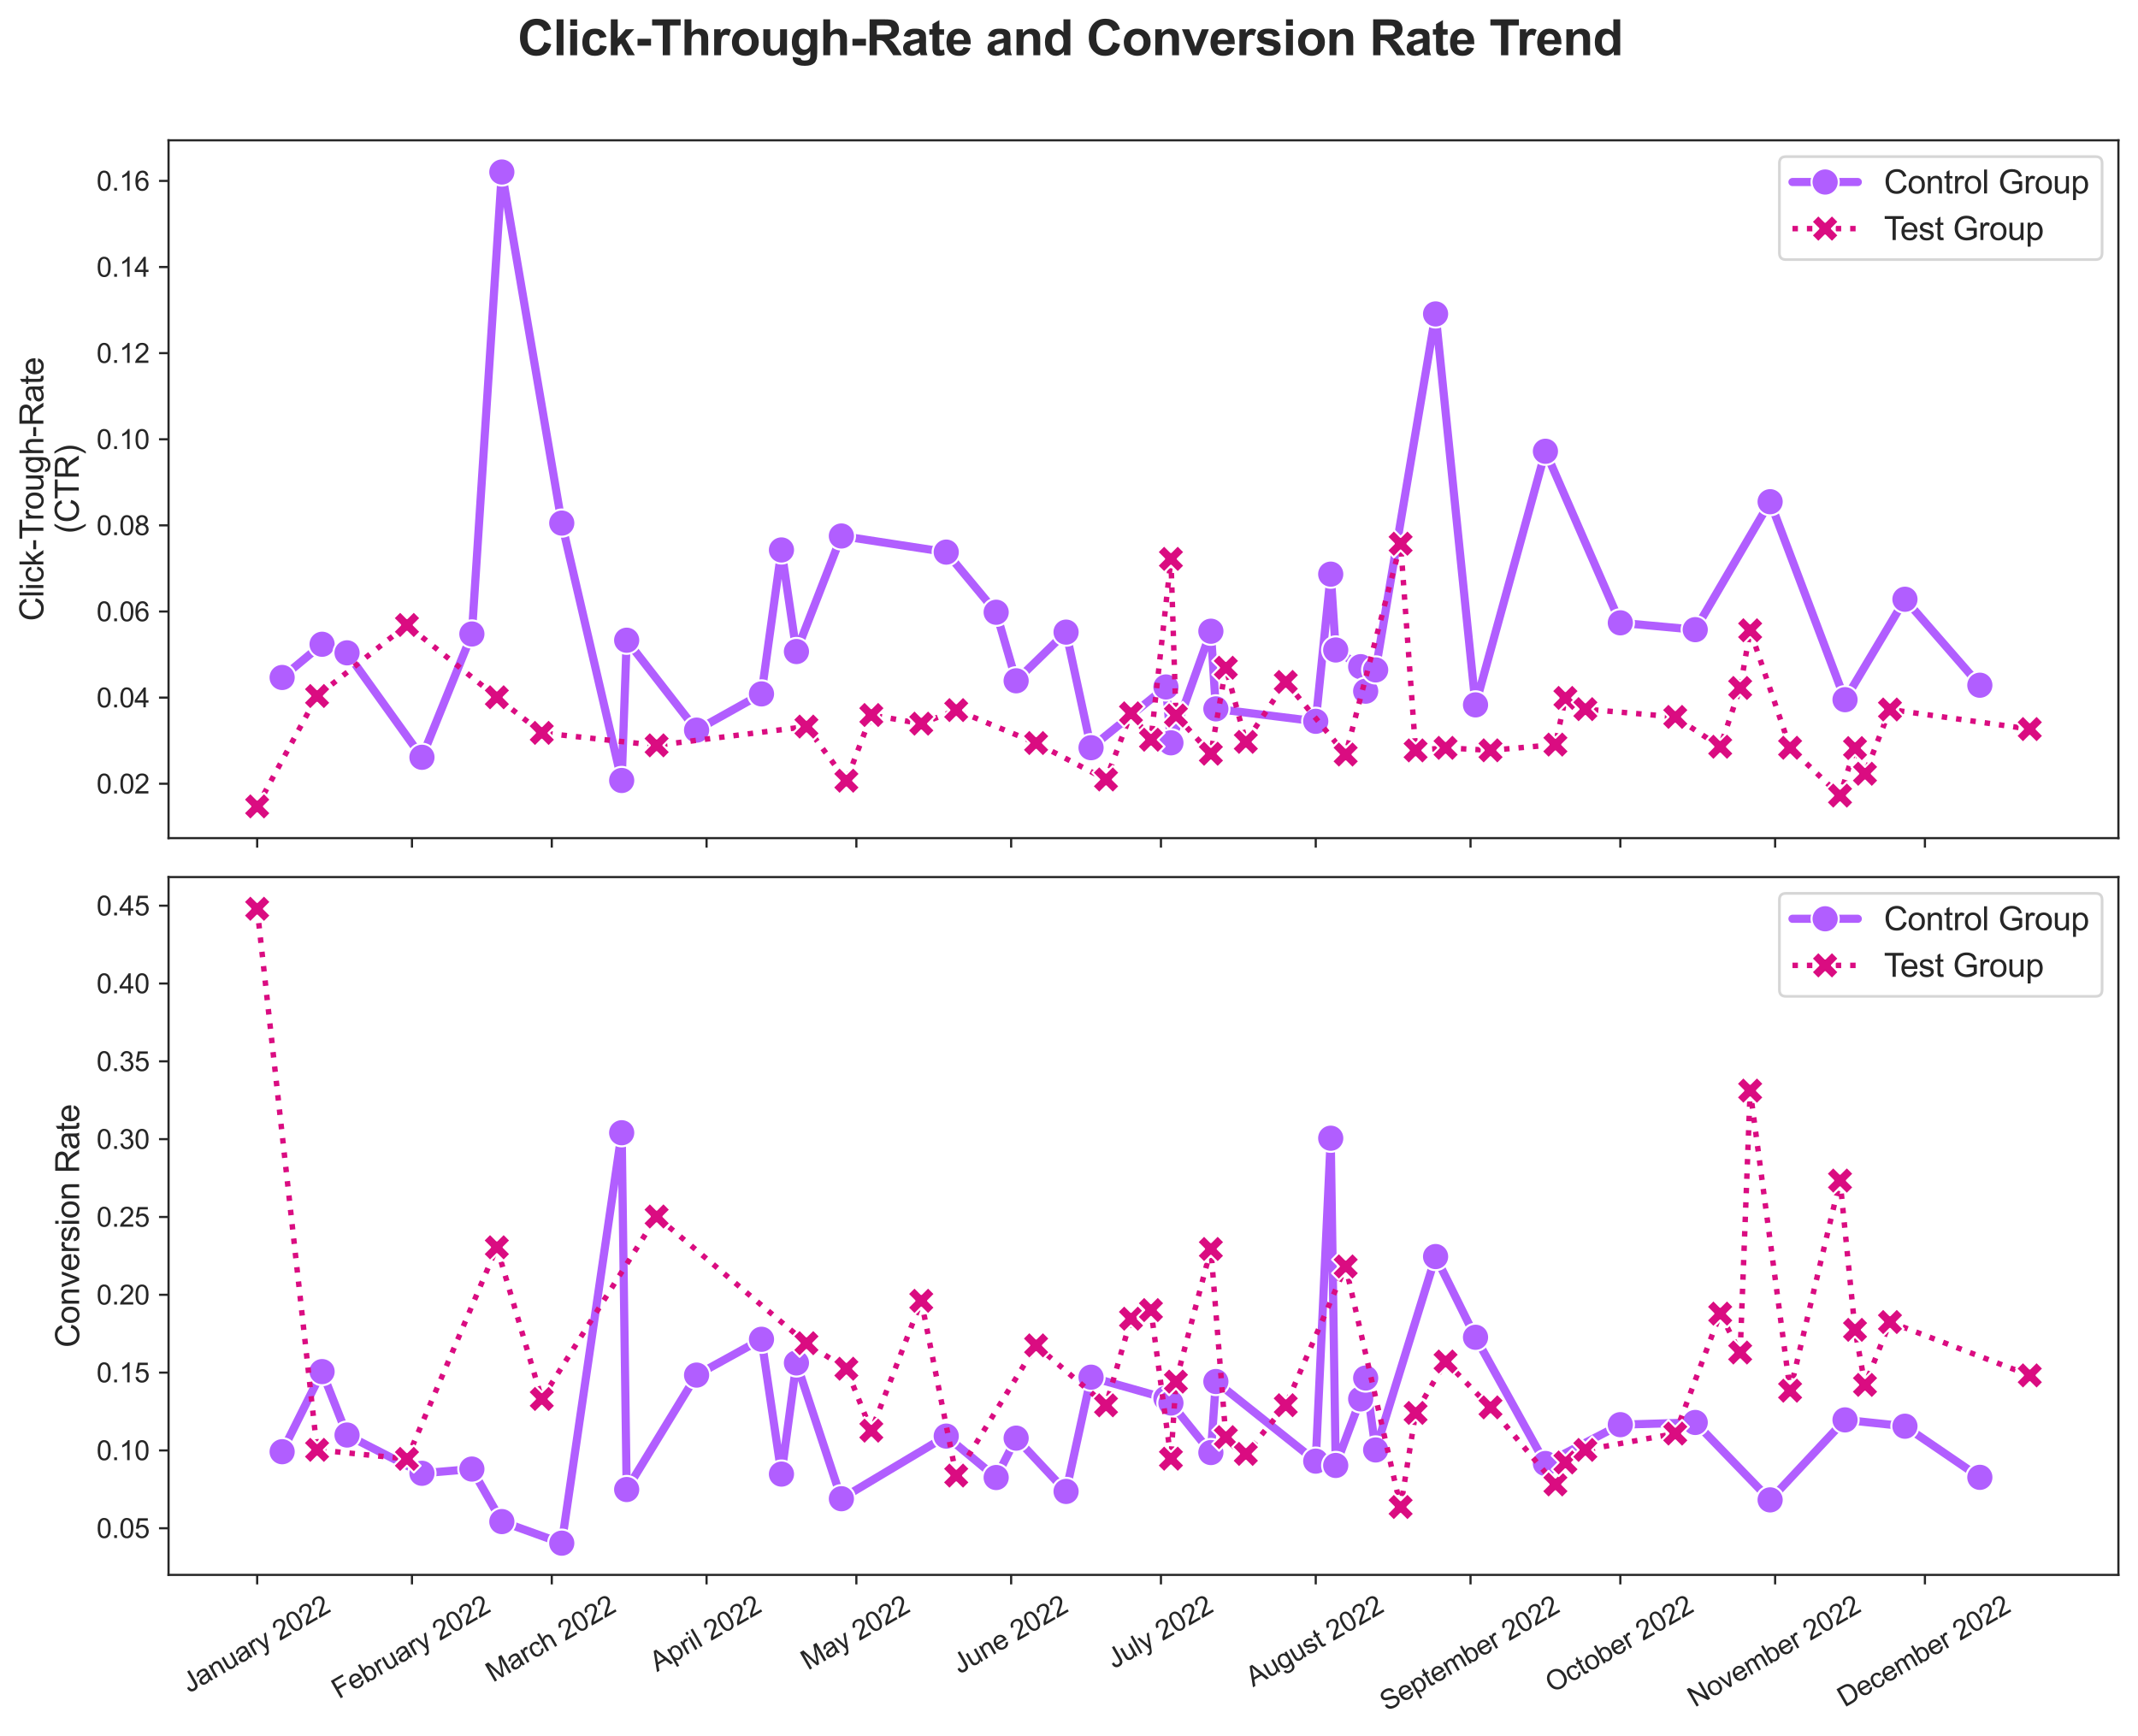 <?xml version="1.0" encoding="utf-8" standalone="no"?>
<!DOCTYPE svg PUBLIC "-//W3C//DTD SVG 1.1//EN"
  "http://www.w3.org/Graphics/SVG/1.1/DTD/svg11.dtd">
<svg xmlns:xlink="http://www.w3.org/1999/xlink" width="785.616pt" height="637.913pt" viewBox="0 0 785.616 637.913" xmlns="http://www.w3.org/2000/svg" version="1.1">
 <defs>
  <style type="text/css">*{stroke-linejoin: round; stroke-linecap: butt}</style>
 </defs>
 <g id="figure_1">
  <g id="patch_1">
   <path d="M 0 637.913 
L 785.616 637.913 
L 785.616 0 
L 0 0 
z
" style="fill: #ffffff"/>
  </g>
  <g id="axes_1">
   <g id="patch_2">
    <path d="M 61.931 307.986 
L 778.416 307.986 
L 778.416 51.552 
L 61.931 51.552 
z
" style="fill: #ffffff"/>
   </g>
   <g id="matplotlib.axis_1">
    <g id="xtick_1">
     <g id="line2d_1">
      <defs>
       <path id="m8de99abf2d" d="M 0 0 
L 0 3.5 
" style="stroke: #262626; stroke-width: 0.8"/>
      </defs>
      <g>
       <use xlink:href="#m8de99abf2d" x="94.498" y="307.986" style="fill: #262626; stroke: #262626; stroke-width: 0.8"/>
      </g>
     </g>
    </g>
    <g id="xtick_2">
     <g id="line2d_2">
      <g>
       <use xlink:href="#m8de99abf2d" x="151.377" y="307.986" style="fill: #262626; stroke: #262626; stroke-width: 0.8"/>
      </g>
     </g>
    </g>
    <g id="xtick_3">
     <g id="line2d_3">
      <g>
       <use xlink:href="#m8de99abf2d" x="202.751" y="307.986" style="fill: #262626; stroke: #262626; stroke-width: 0.8"/>
      </g>
     </g>
    </g>
    <g id="xtick_4">
     <g id="line2d_4">
      <g>
       <use xlink:href="#m8de99abf2d" x="259.629" y="307.986" style="fill: #262626; stroke: #262626; stroke-width: 0.8"/>
      </g>
     </g>
    </g>
    <g id="xtick_5">
     <g id="line2d_5">
      <g>
       <use xlink:href="#m8de99abf2d" x="314.673" y="307.986" style="fill: #262626; stroke: #262626; stroke-width: 0.8"/>
      </g>
     </g>
    </g>
    <g id="xtick_6">
     <g id="line2d_6">
      <g>
       <use xlink:href="#m8de99abf2d" x="371.551" y="307.986" style="fill: #262626; stroke: #262626; stroke-width: 0.8"/>
      </g>
     </g>
    </g>
    <g id="xtick_7">
     <g id="line2d_7">
      <g>
       <use xlink:href="#m8de99abf2d" x="426.595" y="307.986" style="fill: #262626; stroke: #262626; stroke-width: 0.8"/>
      </g>
     </g>
    </g>
    <g id="xtick_8">
     <g id="line2d_8">
      <g>
       <use xlink:href="#m8de99abf2d" x="483.474" y="307.986" style="fill: #262626; stroke: #262626; stroke-width: 0.8"/>
      </g>
     </g>
    </g>
    <g id="xtick_9">
     <g id="line2d_9">
      <g>
       <use xlink:href="#m8de99abf2d" x="540.352" y="307.986" style="fill: #262626; stroke: #262626; stroke-width: 0.8"/>
      </g>
     </g>
    </g>
    <g id="xtick_10">
     <g id="line2d_10">
      <g>
       <use xlink:href="#m8de99abf2d" x="595.396" y="307.986" style="fill: #262626; stroke: #262626; stroke-width: 0.8"/>
      </g>
     </g>
    </g>
    <g id="xtick_11">
     <g id="line2d_11">
      <g>
       <use xlink:href="#m8de99abf2d" x="652.274" y="307.986" style="fill: #262626; stroke: #262626; stroke-width: 0.8"/>
      </g>
     </g>
    </g>
    <g id="xtick_12">
     <g id="line2d_12">
      <g>
       <use xlink:href="#m8de99abf2d" x="707.318" y="307.986" style="fill: #262626; stroke: #262626; stroke-width: 0.8"/>
      </g>
     </g>
    </g>
   </g>
   <g id="matplotlib.axis_2">
    <g id="ytick_1">
     <g id="line2d_13">
      <defs>
       <path id="m90b9ed4333" d="M 0 0 
L -3.5 0 
" style="stroke: #262626; stroke-width: 0.8"/>
      </defs>
      <g>
       <use xlink:href="#m90b9ed4333" x="61.931" y="287.999" style="fill: #262626; stroke: #262626; stroke-width: 0.8"/>
      </g>
     </g>
     <g id="text_1">
      <!-- 0.02 -->
      <g style="fill: #262626" transform="translate(35.47 291.578) scale(0.1 -0.1)">
       <defs>
        <path id="ArialMT-30" d="M 266 2259 
Q 266 3072 433 3567 
Q 600 4063 929 4331 
Q 1259 4600 1759 4600 
Q 2128 4600 2406 4451 
Q 2684 4303 2865 4023 
Q 3047 3744 3150 3342 
Q 3253 2941 3253 2259 
Q 3253 1453 3087 958 
Q 2922 463 2592 192 
Q 2263 -78 1759 -78 
Q 1097 -78 719 397 
Q 266 969 266 2259 
z
M 844 2259 
Q 844 1131 1108 757 
Q 1372 384 1759 384 
Q 2147 384 2411 759 
Q 2675 1134 2675 2259 
Q 2675 3391 2411 3762 
Q 2147 4134 1753 4134 
Q 1366 4134 1134 3806 
Q 844 3388 844 2259 
z
" transform="scale(0.016)"/>
        <path id="ArialMT-2e" d="M 581 0 
L 581 641 
L 1222 641 
L 1222 0 
L 581 0 
z
" transform="scale(0.016)"/>
        <path id="ArialMT-32" d="M 3222 541 
L 3222 0 
L 194 0 
Q 188 203 259 391 
Q 375 700 629 1000 
Q 884 1300 1366 1694 
Q 2113 2306 2375 2664 
Q 2638 3022 2638 3341 
Q 2638 3675 2398 3904 
Q 2159 4134 1775 4134 
Q 1369 4134 1125 3890 
Q 881 3647 878 3216 
L 300 3275 
Q 359 3922 746 4261 
Q 1134 4600 1788 4600 
Q 2447 4600 2831 4234 
Q 3216 3869 3216 3328 
Q 3216 3053 3103 2787 
Q 2991 2522 2730 2228 
Q 2469 1934 1863 1422 
Q 1356 997 1212 845 
Q 1069 694 975 541 
L 3222 541 
z
" transform="scale(0.016)"/>
       </defs>
       <use xlink:href="#ArialMT-30"/>
       <use xlink:href="#ArialMT-2e" x="55.615"/>
       <use xlink:href="#ArialMT-30" x="83.398"/>
       <use xlink:href="#ArialMT-32" x="139.014"/>
      </g>
     </g>
    </g>
    <g id="ytick_2">
     <g id="line2d_14">
      <g>
       <use xlink:href="#m90b9ed4333" x="61.931" y="256.353" style="fill: #262626; stroke: #262626; stroke-width: 0.8"/>
      </g>
     </g>
     <g id="text_2">
      <!-- 0.04 -->
      <g style="fill: #262626" transform="translate(35.47 259.932) scale(0.1 -0.1)">
       <defs>
        <path id="ArialMT-34" d="M 2069 0 
L 2069 1097 
L 81 1097 
L 81 1613 
L 2172 4581 
L 2631 4581 
L 2631 1613 
L 3250 1613 
L 3250 1097 
L 2631 1097 
L 2631 0 
L 2069 0 
z
M 2069 1613 
L 2069 3678 
L 634 1613 
L 2069 1613 
z
" transform="scale(0.016)"/>
       </defs>
       <use xlink:href="#ArialMT-30"/>
       <use xlink:href="#ArialMT-2e" x="55.615"/>
       <use xlink:href="#ArialMT-30" x="83.398"/>
       <use xlink:href="#ArialMT-34" x="139.014"/>
      </g>
     </g>
    </g>
    <g id="ytick_3">
     <g id="line2d_15">
      <g>
       <use xlink:href="#m90b9ed4333" x="61.931" y="224.706" style="fill: #262626; stroke: #262626; stroke-width: 0.8"/>
      </g>
     </g>
     <g id="text_3">
      <!-- 0.06 -->
      <g style="fill: #262626" transform="translate(35.47 228.285) scale(0.1 -0.1)">
       <defs>
        <path id="ArialMT-36" d="M 3184 3459 
L 2625 3416 
Q 2550 3747 2413 3897 
Q 2184 4138 1850 4138 
Q 1581 4138 1378 3988 
Q 1113 3794 959 3422 
Q 806 3050 800 2363 
Q 1003 2672 1297 2822 
Q 1591 2972 1913 2972 
Q 2475 2972 2870 2558 
Q 3266 2144 3266 1488 
Q 3266 1056 3080 686 
Q 2894 316 2569 119 
Q 2244 -78 1831 -78 
Q 1128 -78 684 439 
Q 241 956 241 2144 
Q 241 3472 731 4075 
Q 1159 4600 1884 4600 
Q 2425 4600 2770 4297 
Q 3116 3994 3184 3459 
z
M 888 1484 
Q 888 1194 1011 928 
Q 1134 663 1356 523 
Q 1578 384 1822 384 
Q 2178 384 2434 671 
Q 2691 959 2691 1453 
Q 2691 1928 2437 2201 
Q 2184 2475 1800 2475 
Q 1419 2475 1153 2201 
Q 888 1928 888 1484 
z
" transform="scale(0.016)"/>
       </defs>
       <use xlink:href="#ArialMT-30"/>
       <use xlink:href="#ArialMT-2e" x="55.615"/>
       <use xlink:href="#ArialMT-30" x="83.398"/>
       <use xlink:href="#ArialMT-36" x="139.014"/>
      </g>
     </g>
    </g>
    <g id="ytick_4">
     <g id="line2d_16">
      <g>
       <use xlink:href="#m90b9ed4333" x="61.931" y="193.06" style="fill: #262626; stroke: #262626; stroke-width: 0.8"/>
      </g>
     </g>
     <g id="text_4">
      <!-- 0.08 -->
      <g style="fill: #262626" transform="translate(35.47 196.638) scale(0.1 -0.1)">
       <defs>
        <path id="ArialMT-38" d="M 1131 2484 
Q 781 2613 612 2850 
Q 444 3088 444 3419 
Q 444 3919 803 4259 
Q 1163 4600 1759 4600 
Q 2359 4600 2725 4251 
Q 3091 3903 3091 3403 
Q 3091 3084 2923 2848 
Q 2756 2613 2416 2484 
Q 2838 2347 3058 2040 
Q 3278 1734 3278 1309 
Q 3278 722 2862 322 
Q 2447 -78 1769 -78 
Q 1091 -78 675 323 
Q 259 725 259 1325 
Q 259 1772 486 2073 
Q 713 2375 1131 2484 
z
M 1019 3438 
Q 1019 3113 1228 2906 
Q 1438 2700 1772 2700 
Q 2097 2700 2305 2904 
Q 2513 3109 2513 3406 
Q 2513 3716 2298 3927 
Q 2084 4138 1766 4138 
Q 1444 4138 1231 3931 
Q 1019 3725 1019 3438 
z
M 838 1322 
Q 838 1081 952 856 
Q 1066 631 1291 507 
Q 1516 384 1775 384 
Q 2178 384 2440 643 
Q 2703 903 2703 1303 
Q 2703 1709 2433 1975 
Q 2163 2241 1756 2241 
Q 1359 2241 1098 1978 
Q 838 1716 838 1322 
z
" transform="scale(0.016)"/>
       </defs>
       <use xlink:href="#ArialMT-30"/>
       <use xlink:href="#ArialMT-2e" x="55.615"/>
       <use xlink:href="#ArialMT-30" x="83.398"/>
       <use xlink:href="#ArialMT-38" x="139.014"/>
      </g>
     </g>
    </g>
    <g id="ytick_5">
     <g id="line2d_17">
      <g>
       <use xlink:href="#m90b9ed4333" x="61.931" y="161.413" style="fill: #262626; stroke: #262626; stroke-width: 0.8"/>
      </g>
     </g>
     <g id="text_5">
      <!-- 0.10 -->
      <g style="fill: #262626" transform="translate(35.47 164.992) scale(0.1 -0.1)">
       <defs>
        <path id="ArialMT-31" d="M 2384 0 
L 1822 0 
L 1822 3584 
Q 1619 3391 1289 3197 
Q 959 3003 697 2906 
L 697 3450 
Q 1169 3672 1522 3987 
Q 1875 4303 2022 4600 
L 2384 4600 
L 2384 0 
z
" transform="scale(0.016)"/>
       </defs>
       <use xlink:href="#ArialMT-30"/>
       <use xlink:href="#ArialMT-2e" x="55.615"/>
       <use xlink:href="#ArialMT-31" x="83.398"/>
       <use xlink:href="#ArialMT-30" x="139.014"/>
      </g>
     </g>
    </g>
    <g id="ytick_6">
     <g id="line2d_18">
      <g>
       <use xlink:href="#m90b9ed4333" x="61.931" y="129.766" style="fill: #262626; stroke: #262626; stroke-width: 0.8"/>
      </g>
     </g>
     <g id="text_6">
      <!-- 0.12 -->
      <g style="fill: #262626" transform="translate(35.47 133.345) scale(0.1 -0.1)">
       <use xlink:href="#ArialMT-30"/>
       <use xlink:href="#ArialMT-2e" x="55.615"/>
       <use xlink:href="#ArialMT-31" x="83.398"/>
       <use xlink:href="#ArialMT-32" x="139.014"/>
      </g>
     </g>
    </g>
    <g id="ytick_7">
     <g id="line2d_19">
      <g>
       <use xlink:href="#m90b9ed4333" x="61.931" y="98.12" style="fill: #262626; stroke: #262626; stroke-width: 0.8"/>
      </g>
     </g>
     <g id="text_7">
      <!-- 0.14 -->
      <g style="fill: #262626" transform="translate(35.47 101.699) scale(0.1 -0.1)">
       <use xlink:href="#ArialMT-30"/>
       <use xlink:href="#ArialMT-2e" x="55.615"/>
       <use xlink:href="#ArialMT-31" x="83.398"/>
       <use xlink:href="#ArialMT-34" x="139.014"/>
      </g>
     </g>
    </g>
    <g id="ytick_8">
     <g id="line2d_20">
      <g>
       <use xlink:href="#m90b9ed4333" x="61.931" y="66.473" style="fill: #262626; stroke: #262626; stroke-width: 0.8"/>
      </g>
     </g>
     <g id="text_8">
      <!-- 0.16 -->
      <g style="fill: #262626" transform="translate(35.47 70.052) scale(0.1 -0.1)">
       <use xlink:href="#ArialMT-30"/>
       <use xlink:href="#ArialMT-2e" x="55.615"/>
       <use xlink:href="#ArialMT-31" x="83.398"/>
       <use xlink:href="#ArialMT-36" x="139.014"/>
      </g>
     </g>
    </g>
    <g id="text_9">
     <!-- Click-Trough-Rate -->
     <g style="fill: #262626" transform="translate(15.936 228.221) rotate(-90) scale(0.12 -0.12)">
      <defs>
       <path id="ArialMT-43" d="M 3763 1606 
L 4369 1453 
Q 4178 706 3683 314 
Q 3188 -78 2472 -78 
Q 1731 -78 1267 223 
Q 803 525 561 1097 
Q 319 1669 319 2325 
Q 319 3041 592 3573 
Q 866 4106 1370 4382 
Q 1875 4659 2481 4659 
Q 3169 4659 3637 4309 
Q 4106 3959 4291 3325 
L 3694 3184 
Q 3534 3684 3231 3912 
Q 2928 4141 2469 4141 
Q 1941 4141 1586 3887 
Q 1231 3634 1087 3207 
Q 944 2781 944 2328 
Q 944 1744 1114 1308 
Q 1284 872 1643 656 
Q 2003 441 2422 441 
Q 2931 441 3284 734 
Q 3638 1028 3763 1606 
z
" transform="scale(0.016)"/>
       <path id="ArialMT-6c" d="M 409 0 
L 409 4581 
L 972 4581 
L 972 0 
L 409 0 
z
" transform="scale(0.016)"/>
       <path id="ArialMT-69" d="M 425 3934 
L 425 4581 
L 988 4581 
L 988 3934 
L 425 3934 
z
M 425 0 
L 425 3319 
L 988 3319 
L 988 0 
L 425 0 
z
" transform="scale(0.016)"/>
       <path id="ArialMT-63" d="M 2588 1216 
L 3141 1144 
Q 3050 572 2676 248 
Q 2303 -75 1759 -75 
Q 1078 -75 664 370 
Q 250 816 250 1647 
Q 250 2184 428 2587 
Q 606 2991 970 3192 
Q 1334 3394 1763 3394 
Q 2303 3394 2647 3120 
Q 2991 2847 3088 2344 
L 2541 2259 
Q 2463 2594 2264 2762 
Q 2066 2931 1784 2931 
Q 1359 2931 1093 2626 
Q 828 2322 828 1663 
Q 828 994 1084 691 
Q 1341 388 1753 388 
Q 2084 388 2306 591 
Q 2528 794 2588 1216 
z
" transform="scale(0.016)"/>
       <path id="ArialMT-6b" d="M 425 0 
L 425 4581 
L 988 4581 
L 988 1969 
L 2319 3319 
L 3047 3319 
L 1778 2088 
L 3175 0 
L 2481 0 
L 1384 1697 
L 988 1316 
L 988 0 
L 425 0 
z
" transform="scale(0.016)"/>
       <path id="ArialMT-2d" d="M 203 1375 
L 203 1941 
L 1931 1941 
L 1931 1375 
L 203 1375 
z
" transform="scale(0.016)"/>
       <path id="ArialMT-54" d="M 1659 0 
L 1659 4041 
L 150 4041 
L 150 4581 
L 3781 4581 
L 3781 4041 
L 2266 4041 
L 2266 0 
L 1659 0 
z
" transform="scale(0.016)"/>
       <path id="ArialMT-72" d="M 416 0 
L 416 3319 
L 922 3319 
L 922 2816 
Q 1116 3169 1280 3281 
Q 1444 3394 1641 3394 
Q 1925 3394 2219 3213 
L 2025 2691 
Q 1819 2813 1613 2813 
Q 1428 2813 1281 2702 
Q 1134 2591 1072 2394 
Q 978 2094 978 1738 
L 978 0 
L 416 0 
z
" transform="scale(0.016)"/>
       <path id="ArialMT-6f" d="M 213 1659 
Q 213 2581 725 3025 
Q 1153 3394 1769 3394 
Q 2453 3394 2887 2945 
Q 3322 2497 3322 1706 
Q 3322 1066 3130 698 
Q 2938 331 2570 128 
Q 2203 -75 1769 -75 
Q 1072 -75 642 372 
Q 213 819 213 1659 
z
M 791 1659 
Q 791 1022 1069 705 
Q 1347 388 1769 388 
Q 2188 388 2466 706 
Q 2744 1025 2744 1678 
Q 2744 2294 2464 2611 
Q 2184 2928 1769 2928 
Q 1347 2928 1069 2612 
Q 791 2297 791 1659 
z
" transform="scale(0.016)"/>
       <path id="ArialMT-75" d="M 2597 0 
L 2597 488 
Q 2209 -75 1544 -75 
Q 1250 -75 995 37 
Q 741 150 617 320 
Q 494 491 444 738 
Q 409 903 409 1263 
L 409 3319 
L 972 3319 
L 972 1478 
Q 972 1038 1006 884 
Q 1059 663 1231 536 
Q 1403 409 1656 409 
Q 1909 409 2131 539 
Q 2353 669 2445 892 
Q 2538 1116 2538 1541 
L 2538 3319 
L 3100 3319 
L 3100 0 
L 2597 0 
z
" transform="scale(0.016)"/>
       <path id="ArialMT-67" d="M 319 -275 
L 866 -356 
Q 900 -609 1056 -725 
Q 1266 -881 1628 -881 
Q 2019 -881 2231 -725 
Q 2444 -569 2519 -288 
Q 2563 -116 2559 434 
Q 2191 0 1641 0 
Q 956 0 581 494 
Q 206 988 206 1678 
Q 206 2153 378 2554 
Q 550 2956 876 3175 
Q 1203 3394 1644 3394 
Q 2231 3394 2613 2919 
L 2613 3319 
L 3131 3319 
L 3131 450 
Q 3131 -325 2973 -648 
Q 2816 -972 2473 -1159 
Q 2131 -1347 1631 -1347 
Q 1038 -1347 672 -1080 
Q 306 -813 319 -275 
z
M 784 1719 
Q 784 1066 1043 766 
Q 1303 466 1694 466 
Q 2081 466 2343 764 
Q 2606 1063 2606 1700 
Q 2606 2309 2336 2618 
Q 2066 2928 1684 2928 
Q 1309 2928 1046 2623 
Q 784 2319 784 1719 
z
" transform="scale(0.016)"/>
       <path id="ArialMT-68" d="M 422 0 
L 422 4581 
L 984 4581 
L 984 2938 
Q 1378 3394 1978 3394 
Q 2347 3394 2619 3248 
Q 2891 3103 3008 2847 
Q 3125 2591 3125 2103 
L 3125 0 
L 2563 0 
L 2563 2103 
Q 2563 2525 2380 2717 
Q 2197 2909 1863 2909 
Q 1613 2909 1392 2779 
Q 1172 2650 1078 2428 
Q 984 2206 984 1816 
L 984 0 
L 422 0 
z
" transform="scale(0.016)"/>
       <path id="ArialMT-52" d="M 503 0 
L 503 4581 
L 2534 4581 
Q 3147 4581 3465 4457 
Q 3784 4334 3975 4021 
Q 4166 3709 4166 3331 
Q 4166 2844 3850 2509 
Q 3534 2175 2875 2084 
Q 3116 1969 3241 1856 
Q 3506 1613 3744 1247 
L 4541 0 
L 3778 0 
L 3172 953 
Q 2906 1366 2734 1584 
Q 2563 1803 2427 1890 
Q 2291 1978 2150 2013 
Q 2047 2034 1813 2034 
L 1109 2034 
L 1109 0 
L 503 0 
z
M 1109 2559 
L 2413 2559 
Q 2828 2559 3062 2645 
Q 3297 2731 3419 2920 
Q 3541 3109 3541 3331 
Q 3541 3656 3305 3865 
Q 3069 4075 2559 4075 
L 1109 4075 
L 1109 2559 
z
" transform="scale(0.016)"/>
       <path id="ArialMT-61" d="M 2588 409 
Q 2275 144 1986 34 
Q 1697 -75 1366 -75 
Q 819 -75 525 192 
Q 231 459 231 875 
Q 231 1119 342 1320 
Q 453 1522 633 1644 
Q 813 1766 1038 1828 
Q 1203 1872 1538 1913 
Q 2219 1994 2541 2106 
Q 2544 2222 2544 2253 
Q 2544 2597 2384 2738 
Q 2169 2928 1744 2928 
Q 1347 2928 1158 2789 
Q 969 2650 878 2297 
L 328 2372 
Q 403 2725 575 2942 
Q 747 3159 1072 3276 
Q 1397 3394 1825 3394 
Q 2250 3394 2515 3294 
Q 2781 3194 2906 3042 
Q 3031 2891 3081 2659 
Q 3109 2516 3109 2141 
L 3109 1391 
Q 3109 606 3145 398 
Q 3181 191 3288 0 
L 2700 0 
Q 2613 175 2588 409 
z
M 2541 1666 
Q 2234 1541 1622 1453 
Q 1275 1403 1131 1340 
Q 988 1278 909 1158 
Q 831 1038 831 891 
Q 831 666 1001 516 
Q 1172 366 1500 366 
Q 1825 366 2078 508 
Q 2331 650 2450 897 
Q 2541 1088 2541 1459 
L 2541 1666 
z
" transform="scale(0.016)"/>
       <path id="ArialMT-74" d="M 1650 503 
L 1731 6 
Q 1494 -44 1306 -44 
Q 1000 -44 831 53 
Q 663 150 594 308 
Q 525 466 525 972 
L 525 2881 
L 113 2881 
L 113 3319 
L 525 3319 
L 525 4141 
L 1084 4478 
L 1084 3319 
L 1650 3319 
L 1650 2881 
L 1084 2881 
L 1084 941 
Q 1084 700 1114 631 
Q 1144 563 1211 522 
Q 1278 481 1403 481 
Q 1497 481 1650 503 
z
" transform="scale(0.016)"/>
       <path id="ArialMT-65" d="M 2694 1069 
L 3275 997 
Q 3138 488 2766 206 
Q 2394 -75 1816 -75 
Q 1088 -75 661 373 
Q 234 822 234 1631 
Q 234 2469 665 2931 
Q 1097 3394 1784 3394 
Q 2450 3394 2872 2941 
Q 3294 2488 3294 1666 
Q 3294 1616 3291 1516 
L 816 1516 
Q 847 969 1125 678 
Q 1403 388 1819 388 
Q 2128 388 2347 550 
Q 2566 713 2694 1069 
z
M 847 1978 
L 2700 1978 
Q 2663 2397 2488 2606 
Q 2219 2931 1791 2931 
Q 1403 2931 1139 2672 
Q 875 2413 847 1978 
z
" transform="scale(0.016)"/>
      </defs>
      <use xlink:href="#ArialMT-43"/>
      <use xlink:href="#ArialMT-6c" x="72.217"/>
      <use xlink:href="#ArialMT-69" x="94.434"/>
      <use xlink:href="#ArialMT-63" x="116.65"/>
      <use xlink:href="#ArialMT-6b" x="166.65"/>
      <use xlink:href="#ArialMT-2d" x="216.65"/>
      <use xlink:href="#ArialMT-54" x="249.951"/>
      <use xlink:href="#ArialMT-72" x="307.285"/>
      <use xlink:href="#ArialMT-6f" x="340.586"/>
      <use xlink:href="#ArialMT-75" x="396.201"/>
      <use xlink:href="#ArialMT-67" x="451.816"/>
      <use xlink:href="#ArialMT-68" x="507.432"/>
      <use xlink:href="#ArialMT-2d" x="563.047"/>
      <use xlink:href="#ArialMT-52" x="596.348"/>
      <use xlink:href="#ArialMT-61" x="668.564"/>
      <use xlink:href="#ArialMT-74" x="724.18"/>
      <use xlink:href="#ArialMT-65" x="751.963"/>
     </g>
     <!-- (CTR) -->
     <g style="fill: #262626" transform="translate(28.944 196.096) rotate(-90) scale(0.12 -0.12)">
      <defs>
       <path id="ArialMT-28" d="M 1497 -1347 
Q 1031 -759 709 28 
Q 388 816 388 1659 
Q 388 2403 628 3084 
Q 909 3875 1497 4659 
L 1900 4659 
Q 1522 4009 1400 3731 
Q 1209 3300 1100 2831 
Q 966 2247 966 1656 
Q 966 153 1900 -1347 
L 1497 -1347 
z
" transform="scale(0.016)"/>
       <path id="ArialMT-29" d="M 791 -1347 
L 388 -1347 
Q 1322 153 1322 1656 
Q 1322 2244 1188 2822 
Q 1081 3291 891 3722 
Q 769 4003 388 4659 
L 791 4659 
Q 1378 3875 1659 3084 
Q 1900 2403 1900 1659 
Q 1900 816 1576 28 
Q 1253 -759 791 -1347 
z
" transform="scale(0.016)"/>
      </defs>
      <use xlink:href="#ArialMT-28"/>
      <use xlink:href="#ArialMT-43" x="33.301"/>
      <use xlink:href="#ArialMT-54" x="105.518"/>
      <use xlink:href="#ArialMT-52" x="166.602"/>
      <use xlink:href="#ArialMT-29" x="238.818"/>
     </g>
    </g>
   </g>
   <g id="PolyCollection_1"/>
   <g id="PolyCollection_2"/>
   <g id="line2d_21">
    <path d="M 103.672 248.947 
L 118.35 236.742 
L 127.524 239.894 
L 155.046 278.28 
L 173.394 232.967 
L 184.403 63.208 
L 206.42 192.22 
L 228.438 286.797 
L 230.273 235.265 
L 255.96 268.3 
L 279.812 254.987 
L 287.151 202.088 
L 292.655 239.416 
L 309.169 196.958 
L 347.699 202.882 
L 366.047 224.98 
L 373.386 250.171 
L 391.734 232.285 
L 400.908 274.751 
L 428.43 252.435 
L 430.265 272.961 
L 444.943 231.951 
L 446.778 260.486 
L 483.474 265.051 
L 488.978 210.98 
L 490.813 238.844 
L 499.987 244.979 
L 501.822 253.985 
L 505.491 246.174 
L 527.509 115.357 
L 542.187 259.018 
L 567.874 165.825 
L 595.396 228.865 
L 622.918 231.382 
L 650.44 184.364 
L 677.962 257.112 
L 699.979 220.206 
L 727.501 251.793 
" clip-path="url(#p1190ce21d4)" style="fill: none; stroke: #b15eff; stroke-width: 3; stroke-linecap: round"/>
    <defs>
     <path id="m8387363e01" d="M 0 5 
C 1.326 5 2.598 4.473 3.536 3.536 
C 4.473 2.598 5 1.326 5 0 
C 5 -1.326 4.473 -2.598 3.536 -3.536 
C 2.598 -4.473 1.326 -5 0 -5 
C -1.326 -5 -2.598 -4.473 -3.536 -3.536 
C -4.473 -2.598 -5 -1.326 -5 0 
C -5 1.326 -4.473 2.598 -3.536 3.536 
C -2.598 4.473 -1.326 5 0 5 
z
" style="stroke: #ffffff; stroke-width: 0.75"/>
    </defs>
    <g clip-path="url(#p1190ce21d4)">
     <use xlink:href="#m8387363e01" x="103.672" y="248.947" style="fill: #b15eff; stroke: #ffffff; stroke-width: 0.75"/>
     <use xlink:href="#m8387363e01" x="118.35" y="236.742" style="fill: #b15eff; stroke: #ffffff; stroke-width: 0.75"/>
     <use xlink:href="#m8387363e01" x="127.524" y="239.894" style="fill: #b15eff; stroke: #ffffff; stroke-width: 0.75"/>
     <use xlink:href="#m8387363e01" x="155.046" y="278.28" style="fill: #b15eff; stroke: #ffffff; stroke-width: 0.75"/>
     <use xlink:href="#m8387363e01" x="173.394" y="232.967" style="fill: #b15eff; stroke: #ffffff; stroke-width: 0.75"/>
     <use xlink:href="#m8387363e01" x="184.403" y="63.208" style="fill: #b15eff; stroke: #ffffff; stroke-width: 0.75"/>
     <use xlink:href="#m8387363e01" x="206.42" y="192.22" style="fill: #b15eff; stroke: #ffffff; stroke-width: 0.75"/>
     <use xlink:href="#m8387363e01" x="228.438" y="286.797" style="fill: #b15eff; stroke: #ffffff; stroke-width: 0.75"/>
     <use xlink:href="#m8387363e01" x="230.273" y="235.265" style="fill: #b15eff; stroke: #ffffff; stroke-width: 0.75"/>
     <use xlink:href="#m8387363e01" x="255.96" y="268.3" style="fill: #b15eff; stroke: #ffffff; stroke-width: 0.75"/>
     <use xlink:href="#m8387363e01" x="279.812" y="254.987" style="fill: #b15eff; stroke: #ffffff; stroke-width: 0.75"/>
     <use xlink:href="#m8387363e01" x="287.151" y="202.088" style="fill: #b15eff; stroke: #ffffff; stroke-width: 0.75"/>
     <use xlink:href="#m8387363e01" x="292.655" y="239.416" style="fill: #b15eff; stroke: #ffffff; stroke-width: 0.75"/>
     <use xlink:href="#m8387363e01" x="309.169" y="196.958" style="fill: #b15eff; stroke: #ffffff; stroke-width: 0.75"/>
     <use xlink:href="#m8387363e01" x="347.699" y="202.882" style="fill: #b15eff; stroke: #ffffff; stroke-width: 0.75"/>
     <use xlink:href="#m8387363e01" x="366.047" y="224.98" style="fill: #b15eff; stroke: #ffffff; stroke-width: 0.75"/>
     <use xlink:href="#m8387363e01" x="373.386" y="250.171" style="fill: #b15eff; stroke: #ffffff; stroke-width: 0.75"/>
     <use xlink:href="#m8387363e01" x="391.734" y="232.285" style="fill: #b15eff; stroke: #ffffff; stroke-width: 0.75"/>
     <use xlink:href="#m8387363e01" x="400.908" y="274.751" style="fill: #b15eff; stroke: #ffffff; stroke-width: 0.75"/>
     <use xlink:href="#m8387363e01" x="428.43" y="252.435" style="fill: #b15eff; stroke: #ffffff; stroke-width: 0.75"/>
     <use xlink:href="#m8387363e01" x="430.265" y="272.961" style="fill: #b15eff; stroke: #ffffff; stroke-width: 0.75"/>
     <use xlink:href="#m8387363e01" x="444.943" y="231.951" style="fill: #b15eff; stroke: #ffffff; stroke-width: 0.75"/>
     <use xlink:href="#m8387363e01" x="446.778" y="260.486" style="fill: #b15eff; stroke: #ffffff; stroke-width: 0.75"/>
     <use xlink:href="#m8387363e01" x="483.474" y="265.051" style="fill: #b15eff; stroke: #ffffff; stroke-width: 0.75"/>
     <use xlink:href="#m8387363e01" x="488.978" y="210.98" style="fill: #b15eff; stroke: #ffffff; stroke-width: 0.75"/>
     <use xlink:href="#m8387363e01" x="490.813" y="238.844" style="fill: #b15eff; stroke: #ffffff; stroke-width: 0.75"/>
     <use xlink:href="#m8387363e01" x="499.987" y="244.979" style="fill: #b15eff; stroke: #ffffff; stroke-width: 0.75"/>
     <use xlink:href="#m8387363e01" x="501.822" y="253.985" style="fill: #b15eff; stroke: #ffffff; stroke-width: 0.75"/>
     <use xlink:href="#m8387363e01" x="505.491" y="246.174" style="fill: #b15eff; stroke: #ffffff; stroke-width: 0.75"/>
     <use xlink:href="#m8387363e01" x="527.509" y="115.357" style="fill: #b15eff; stroke: #ffffff; stroke-width: 0.75"/>
     <use xlink:href="#m8387363e01" x="542.187" y="259.018" style="fill: #b15eff; stroke: #ffffff; stroke-width: 0.75"/>
     <use xlink:href="#m8387363e01" x="567.874" y="165.825" style="fill: #b15eff; stroke: #ffffff; stroke-width: 0.75"/>
     <use xlink:href="#m8387363e01" x="595.396" y="228.865" style="fill: #b15eff; stroke: #ffffff; stroke-width: 0.75"/>
     <use xlink:href="#m8387363e01" x="622.918" y="231.382" style="fill: #b15eff; stroke: #ffffff; stroke-width: 0.75"/>
     <use xlink:href="#m8387363e01" x="650.44" y="184.364" style="fill: #b15eff; stroke: #ffffff; stroke-width: 0.75"/>
     <use xlink:href="#m8387363e01" x="677.962" y="257.112" style="fill: #b15eff; stroke: #ffffff; stroke-width: 0.75"/>
     <use xlink:href="#m8387363e01" x="699.979" y="220.206" style="fill: #b15eff; stroke: #ffffff; stroke-width: 0.75"/>
     <use xlink:href="#m8387363e01" x="727.501" y="251.793" style="fill: #b15eff; stroke: #ffffff; stroke-width: 0.75"/>
    </g>
   </g>
   <g id="line2d_22">
    <path d="M 94.498 296.33 
L 116.516 255.759 
L 149.542 229.652 
L 182.568 256.225 
L 199.081 269.312 
L 241.281 273.888 
L 296.325 266.993 
L 311.003 286.879 
L 320.177 262.74 
L 338.525 265.922 
L 351.369 260.939 
L 380.725 273.037 
L 406.413 286.435 
L 415.586 262.125 
L 422.926 271.824 
L 430.265 205.371 
L 432.1 262.922 
L 444.943 276.969 
L 450.447 245.37 
L 457.787 272.611 
L 472.465 250.585 
L 494.482 277.263 
L 514.665 199.785 
L 520.17 275.748 
L 531.178 274.809 
L 547.691 275.713 
L 571.544 273.616 
L 575.213 256.459 
L 582.552 260.593 
L 615.579 263.436 
L 632.092 274.402 
L 639.431 252.803 
L 643.101 231.602 
L 657.779 274.777 
L 676.127 292.35 
L 681.631 274.886 
L 685.301 284.325 
L 694.475 260.715 
L 745.849 267.91 
" clip-path="url(#p1190ce21d4)" style="fill: none; stroke-dasharray: 2,3.3; stroke-dashoffset: 0; stroke: #da0c81; stroke-width: 2"/>
    <defs>
     <path id="me00cb436b6" d="M -2.5 5 
L 0 2.5 
L 2.5 5 
L 5 2.5 
L 2.5 0 
L 5 -2.5 
L 2.5 -5 
L 0 -2.5 
L -2.5 -5 
L -5 -2.5 
L -2.5 0 
L -5 2.5 
z
" style="stroke: #ffffff; stroke-width: 0.75; stroke-linejoin: miter"/>
    </defs>
    <g clip-path="url(#p1190ce21d4)">
     <use xlink:href="#me00cb436b6" x="94.498" y="296.33" style="fill: #da0c81; stroke: #ffffff; stroke-width: 0.75; stroke-linejoin: miter"/>
     <use xlink:href="#me00cb436b6" x="116.516" y="255.759" style="fill: #da0c81; stroke: #ffffff; stroke-width: 0.75; stroke-linejoin: miter"/>
     <use xlink:href="#me00cb436b6" x="149.542" y="229.652" style="fill: #da0c81; stroke: #ffffff; stroke-width: 0.75; stroke-linejoin: miter"/>
     <use xlink:href="#me00cb436b6" x="182.568" y="256.225" style="fill: #da0c81; stroke: #ffffff; stroke-width: 0.75; stroke-linejoin: miter"/>
     <use xlink:href="#me00cb436b6" x="199.081" y="269.312" style="fill: #da0c81; stroke: #ffffff; stroke-width: 0.75; stroke-linejoin: miter"/>
     <use xlink:href="#me00cb436b6" x="241.281" y="273.888" style="fill: #da0c81; stroke: #ffffff; stroke-width: 0.75; stroke-linejoin: miter"/>
     <use xlink:href="#me00cb436b6" x="296.325" y="266.993" style="fill: #da0c81; stroke: #ffffff; stroke-width: 0.75; stroke-linejoin: miter"/>
     <use xlink:href="#me00cb436b6" x="311.003" y="286.879" style="fill: #da0c81; stroke: #ffffff; stroke-width: 0.75; stroke-linejoin: miter"/>
     <use xlink:href="#me00cb436b6" x="320.177" y="262.74" style="fill: #da0c81; stroke: #ffffff; stroke-width: 0.75; stroke-linejoin: miter"/>
     <use xlink:href="#me00cb436b6" x="338.525" y="265.922" style="fill: #da0c81; stroke: #ffffff; stroke-width: 0.75; stroke-linejoin: miter"/>
     <use xlink:href="#me00cb436b6" x="351.369" y="260.939" style="fill: #da0c81; stroke: #ffffff; stroke-width: 0.75; stroke-linejoin: miter"/>
     <use xlink:href="#me00cb436b6" x="380.725" y="273.037" style="fill: #da0c81; stroke: #ffffff; stroke-width: 0.75; stroke-linejoin: miter"/>
     <use xlink:href="#me00cb436b6" x="406.413" y="286.435" style="fill: #da0c81; stroke: #ffffff; stroke-width: 0.75; stroke-linejoin: miter"/>
     <use xlink:href="#me00cb436b6" x="415.586" y="262.125" style="fill: #da0c81; stroke: #ffffff; stroke-width: 0.75; stroke-linejoin: miter"/>
     <use xlink:href="#me00cb436b6" x="422.926" y="271.824" style="fill: #da0c81; stroke: #ffffff; stroke-width: 0.75; stroke-linejoin: miter"/>
     <use xlink:href="#me00cb436b6" x="430.265" y="205.371" style="fill: #da0c81; stroke: #ffffff; stroke-width: 0.75; stroke-linejoin: miter"/>
     <use xlink:href="#me00cb436b6" x="432.1" y="262.922" style="fill: #da0c81; stroke: #ffffff; stroke-width: 0.75; stroke-linejoin: miter"/>
     <use xlink:href="#me00cb436b6" x="444.943" y="276.969" style="fill: #da0c81; stroke: #ffffff; stroke-width: 0.75; stroke-linejoin: miter"/>
     <use xlink:href="#me00cb436b6" x="450.447" y="245.37" style="fill: #da0c81; stroke: #ffffff; stroke-width: 0.75; stroke-linejoin: miter"/>
     <use xlink:href="#me00cb436b6" x="457.787" y="272.611" style="fill: #da0c81; stroke: #ffffff; stroke-width: 0.75; stroke-linejoin: miter"/>
     <use xlink:href="#me00cb436b6" x="472.465" y="250.585" style="fill: #da0c81; stroke: #ffffff; stroke-width: 0.75; stroke-linejoin: miter"/>
     <use xlink:href="#me00cb436b6" x="494.482" y="277.263" style="fill: #da0c81; stroke: #ffffff; stroke-width: 0.75; stroke-linejoin: miter"/>
     <use xlink:href="#me00cb436b6" x="514.665" y="199.785" style="fill: #da0c81; stroke: #ffffff; stroke-width: 0.75; stroke-linejoin: miter"/>
     <use xlink:href="#me00cb436b6" x="520.17" y="275.748" style="fill: #da0c81; stroke: #ffffff; stroke-width: 0.75; stroke-linejoin: miter"/>
     <use xlink:href="#me00cb436b6" x="531.178" y="274.809" style="fill: #da0c81; stroke: #ffffff; stroke-width: 0.75; stroke-linejoin: miter"/>
     <use xlink:href="#me00cb436b6" x="547.691" y="275.713" style="fill: #da0c81; stroke: #ffffff; stroke-width: 0.75; stroke-linejoin: miter"/>
     <use xlink:href="#me00cb436b6" x="571.544" y="273.616" style="fill: #da0c81; stroke: #ffffff; stroke-width: 0.75; stroke-linejoin: miter"/>
     <use xlink:href="#me00cb436b6" x="575.213" y="256.459" style="fill: #da0c81; stroke: #ffffff; stroke-width: 0.75; stroke-linejoin: miter"/>
     <use xlink:href="#me00cb436b6" x="582.552" y="260.593" style="fill: #da0c81; stroke: #ffffff; stroke-width: 0.75; stroke-linejoin: miter"/>
     <use xlink:href="#me00cb436b6" x="615.579" y="263.436" style="fill: #da0c81; stroke: #ffffff; stroke-width: 0.75; stroke-linejoin: miter"/>
     <use xlink:href="#me00cb436b6" x="632.092" y="274.402" style="fill: #da0c81; stroke: #ffffff; stroke-width: 0.75; stroke-linejoin: miter"/>
     <use xlink:href="#me00cb436b6" x="639.431" y="252.803" style="fill: #da0c81; stroke: #ffffff; stroke-width: 0.75; stroke-linejoin: miter"/>
     <use xlink:href="#me00cb436b6" x="643.101" y="231.602" style="fill: #da0c81; stroke: #ffffff; stroke-width: 0.75; stroke-linejoin: miter"/>
     <use xlink:href="#me00cb436b6" x="657.779" y="274.777" style="fill: #da0c81; stroke: #ffffff; stroke-width: 0.75; stroke-linejoin: miter"/>
     <use xlink:href="#me00cb436b6" x="676.127" y="292.35" style="fill: #da0c81; stroke: #ffffff; stroke-width: 0.75; stroke-linejoin: miter"/>
     <use xlink:href="#me00cb436b6" x="681.631" y="274.886" style="fill: #da0c81; stroke: #ffffff; stroke-width: 0.75; stroke-linejoin: miter"/>
     <use xlink:href="#me00cb436b6" x="685.301" y="284.325" style="fill: #da0c81; stroke: #ffffff; stroke-width: 0.75; stroke-linejoin: miter"/>
     <use xlink:href="#me00cb436b6" x="694.475" y="260.715" style="fill: #da0c81; stroke: #ffffff; stroke-width: 0.75; stroke-linejoin: miter"/>
     <use xlink:href="#me00cb436b6" x="745.849" y="267.91" style="fill: #da0c81; stroke: #ffffff; stroke-width: 0.75; stroke-linejoin: miter"/>
    </g>
   </g>
   <g id="patch_3">
    <path d="M 61.931 307.986 
L 61.931 51.552 
" style="fill: none; stroke: #262626; stroke-width: 0.8; stroke-linejoin: miter; stroke-linecap: square"/>
   </g>
   <g id="patch_4">
    <path d="M 778.416 307.986 
L 778.416 51.552 
" style="fill: none; stroke: #262626; stroke-width: 0.8; stroke-linejoin: miter; stroke-linecap: square"/>
   </g>
   <g id="patch_5">
    <path d="M 61.931 307.986 
L 778.416 307.986 
" style="fill: none; stroke: #262626; stroke-width: 0.8; stroke-linejoin: miter; stroke-linecap: square"/>
   </g>
   <g id="patch_6">
    <path d="M 61.931 51.552 
L 778.416 51.552 
" style="fill: none; stroke: #262626; stroke-width: 0.8; stroke-linejoin: miter; stroke-linecap: square"/>
   </g>
   <g id="legend_1">
    <g id="patch_7">
     <path d="M 656.253 95.393 
L 770.016 95.393 
Q 772.416 95.393 772.416 92.993 
L 772.416 59.952 
Q 772.416 57.552 770.016 57.552 
L 656.253 57.552 
Q 653.853 57.552 653.853 59.952 
L 653.853 92.993 
Q 653.853 95.393 656.253 95.393 
z
" style="fill: #ffffff; opacity: 0.8; stroke: #cccccc; stroke-linejoin: miter"/>
    </g>
    <g id="line2d_23">
     <path d="M 658.653 66.888 
L 670.653 66.888 
L 682.653 66.888 
" style="fill: none; stroke: #b15eff; stroke-width: 3; stroke-linecap: round"/>
     <g>
      <use xlink:href="#m8387363e01" x="670.653" y="66.888" style="fill: #b15eff; stroke: #ffffff; stroke-width: 0.75"/>
     </g>
    </g>
    <g id="text_10">
     <!-- Control Group -->
     <g style="fill: #262626" transform="translate(692.253 71.088) scale(0.12 -0.12)">
      <defs>
       <path id="ArialMT-6e" d="M 422 0 
L 422 3319 
L 928 3319 
L 928 2847 
Q 1294 3394 1984 3394 
Q 2284 3394 2536 3286 
Q 2788 3178 2913 3003 
Q 3038 2828 3088 2588 
Q 3119 2431 3119 2041 
L 3119 0 
L 2556 0 
L 2556 2019 
Q 2556 2363 2490 2533 
Q 2425 2703 2258 2804 
Q 2091 2906 1866 2906 
Q 1506 2906 1245 2678 
Q 984 2450 984 1813 
L 984 0 
L 422 0 
z
" transform="scale(0.016)"/>
       <path id="ArialMT-20" transform="scale(0.016)"/>
       <path id="ArialMT-47" d="M 2638 1797 
L 2638 2334 
L 4578 2338 
L 4578 638 
Q 4131 281 3656 101 
Q 3181 -78 2681 -78 
Q 2006 -78 1454 211 
Q 903 500 622 1047 
Q 341 1594 341 2269 
Q 341 2938 620 3517 
Q 900 4097 1425 4378 
Q 1950 4659 2634 4659 
Q 3131 4659 3532 4498 
Q 3934 4338 4162 4050 
Q 4391 3763 4509 3300 
L 3963 3150 
Q 3859 3500 3706 3700 
Q 3553 3900 3268 4020 
Q 2984 4141 2638 4141 
Q 2222 4141 1919 4014 
Q 1616 3888 1430 3681 
Q 1244 3475 1141 3228 
Q 966 2803 966 2306 
Q 966 1694 1177 1281 
Q 1388 869 1791 669 
Q 2194 469 2647 469 
Q 3041 469 3416 620 
Q 3791 772 3984 944 
L 3984 1797 
L 2638 1797 
z
" transform="scale(0.016)"/>
       <path id="ArialMT-70" d="M 422 -1272 
L 422 3319 
L 934 3319 
L 934 2888 
Q 1116 3141 1344 3267 
Q 1572 3394 1897 3394 
Q 2322 3394 2647 3175 
Q 2972 2956 3137 2557 
Q 3303 2159 3303 1684 
Q 3303 1175 3120 767 
Q 2938 359 2589 142 
Q 2241 -75 1856 -75 
Q 1575 -75 1351 44 
Q 1128 163 984 344 
L 984 -1272 
L 422 -1272 
z
M 931 1641 
Q 931 1000 1190 694 
Q 1450 388 1819 388 
Q 2194 388 2461 705 
Q 2728 1022 2728 1688 
Q 2728 2322 2467 2637 
Q 2206 2953 1844 2953 
Q 1484 2953 1207 2617 
Q 931 2281 931 1641 
z
" transform="scale(0.016)"/>
      </defs>
      <use xlink:href="#ArialMT-43"/>
      <use xlink:href="#ArialMT-6f" x="72.217"/>
      <use xlink:href="#ArialMT-6e" x="127.832"/>
      <use xlink:href="#ArialMT-74" x="183.447"/>
      <use xlink:href="#ArialMT-72" x="211.23"/>
      <use xlink:href="#ArialMT-6f" x="244.531"/>
      <use xlink:href="#ArialMT-6c" x="300.146"/>
      <use xlink:href="#ArialMT-20" x="322.363"/>
      <use xlink:href="#ArialMT-47" x="350.146"/>
      <use xlink:href="#ArialMT-72" x="427.93"/>
      <use xlink:href="#ArialMT-6f" x="461.23"/>
      <use xlink:href="#ArialMT-75" x="516.846"/>
      <use xlink:href="#ArialMT-70" x="572.461"/>
     </g>
    </g>
    <g id="line2d_24">
     <path d="M 658.653 84.008 
L 670.653 84.008 
L 682.653 84.008 
" style="fill: none; stroke-dasharray: 2,3.3; stroke-dashoffset: 0; stroke: #da0c81; stroke-width: 2"/>
     <g>
      <use xlink:href="#me00cb436b6" x="670.653" y="84.008" style="fill: #da0c81; stroke: #ffffff; stroke-width: 0.75; stroke-linejoin: miter"/>
     </g>
    </g>
    <g id="text_11">
     <!-- Test Group -->
     <g style="fill: #262626" transform="translate(692.253 88.208) scale(0.12 -0.12)">
      <defs>
       <path id="ArialMT-73" d="M 197 991 
L 753 1078 
Q 800 744 1014 566 
Q 1228 388 1613 388 
Q 2000 388 2187 545 
Q 2375 703 2375 916 
Q 2375 1106 2209 1216 
Q 2094 1291 1634 1406 
Q 1016 1563 777 1677 
Q 538 1791 414 1992 
Q 291 2194 291 2438 
Q 291 2659 392 2848 
Q 494 3038 669 3163 
Q 800 3259 1026 3326 
Q 1253 3394 1513 3394 
Q 1903 3394 2198 3281 
Q 2494 3169 2634 2976 
Q 2775 2784 2828 2463 
L 2278 2388 
Q 2241 2644 2061 2787 
Q 1881 2931 1553 2931 
Q 1166 2931 1000 2803 
Q 834 2675 834 2503 
Q 834 2394 903 2306 
Q 972 2216 1119 2156 
Q 1203 2125 1616 2013 
Q 2213 1853 2448 1751 
Q 2684 1650 2818 1456 
Q 2953 1263 2953 975 
Q 2953 694 2789 445 
Q 2625 197 2315 61 
Q 2006 -75 1616 -75 
Q 969 -75 630 194 
Q 291 463 197 991 
z
" transform="scale(0.016)"/>
      </defs>
      <use xlink:href="#ArialMT-54"/>
      <use xlink:href="#ArialMT-65" x="49.959"/>
      <use xlink:href="#ArialMT-73" x="105.574"/>
      <use xlink:href="#ArialMT-74" x="155.574"/>
      <use xlink:href="#ArialMT-20" x="183.357"/>
      <use xlink:href="#ArialMT-47" x="211.141"/>
      <use xlink:href="#ArialMT-72" x="288.924"/>
      <use xlink:href="#ArialMT-6f" x="322.225"/>
      <use xlink:href="#ArialMT-75" x="377.84"/>
      <use xlink:href="#ArialMT-70" x="433.455"/>
     </g>
    </g>
   </g>
  </g>
  <g id="axes_2">
   <g id="patch_8">
    <path d="M 61.931 578.72 
L 778.416 578.72 
L 778.416 322.286 
L 61.931 322.286 
z
" style="fill: #ffffff"/>
   </g>
   <g id="matplotlib.axis_3">
    <g id="xtick_13">
     <g id="line2d_25">
      <g>
       <use xlink:href="#m8de99abf2d" x="94.498" y="578.72" style="fill: #262626; stroke: #262626; stroke-width: 0.8"/>
      </g>
     </g>
     <g id="text_12">
      <!-- January 2022 -->
      <g style="fill: #262626" transform="translate(69.53 622.243) rotate(-30) scale(0.1 -0.1)">
       <defs>
        <path id="ArialMT-4a" d="M 184 1300 
L 731 1375 
Q 753 850 928 656 
Q 1103 463 1413 463 
Q 1641 463 1806 567 
Q 1972 672 2034 851 
Q 2097 1031 2097 1425 
L 2097 4581 
L 2703 4581 
L 2703 1459 
Q 2703 884 2564 568 
Q 2425 253 2123 87 
Q 1822 -78 1416 -78 
Q 813 -78 492 269 
Q 172 616 184 1300 
z
" transform="scale(0.016)"/>
        <path id="ArialMT-79" d="M 397 -1278 
L 334 -750 
Q 519 -800 656 -800 
Q 844 -800 956 -737 
Q 1069 -675 1141 -563 
Q 1194 -478 1313 -144 
Q 1328 -97 1363 -6 
L 103 3319 
L 709 3319 
L 1400 1397 
Q 1534 1031 1641 628 
Q 1738 1016 1872 1384 
L 2581 3319 
L 3144 3319 
L 1881 -56 
Q 1678 -603 1566 -809 
Q 1416 -1088 1222 -1217 
Q 1028 -1347 759 -1347 
Q 597 -1347 397 -1278 
z
" transform="scale(0.016)"/>
       </defs>
       <use xlink:href="#ArialMT-4a"/>
       <use xlink:href="#ArialMT-61" x="50"/>
       <use xlink:href="#ArialMT-6e" x="105.615"/>
       <use xlink:href="#ArialMT-75" x="161.23"/>
       <use xlink:href="#ArialMT-61" x="216.846"/>
       <use xlink:href="#ArialMT-72" x="272.461"/>
       <use xlink:href="#ArialMT-79" x="305.762"/>
       <use xlink:href="#ArialMT-20" x="355.762"/>
       <use xlink:href="#ArialMT-32" x="383.545"/>
       <use xlink:href="#ArialMT-30" x="439.16"/>
       <use xlink:href="#ArialMT-32" x="494.775"/>
       <use xlink:href="#ArialMT-32" x="550.391"/>
      </g>
     </g>
    </g>
    <g id="xtick_14">
     <g id="line2d_26">
      <g>
       <use xlink:href="#m8de99abf2d" x="151.377" y="578.72" style="fill: #262626; stroke: #262626; stroke-width: 0.8"/>
      </g>
     </g>
     <g id="text_13">
      <!-- February 2022 -->
      <g style="fill: #262626" transform="translate(124.487 624.461) rotate(-30) scale(0.1 -0.1)">
       <defs>
        <path id="ArialMT-46" d="M 525 0 
L 525 4581 
L 3616 4581 
L 3616 4041 
L 1131 4041 
L 1131 2622 
L 3281 2622 
L 3281 2081 
L 1131 2081 
L 1131 0 
L 525 0 
z
" transform="scale(0.016)"/>
        <path id="ArialMT-62" d="M 941 0 
L 419 0 
L 419 4581 
L 981 4581 
L 981 2947 
Q 1338 3394 1891 3394 
Q 2197 3394 2470 3270 
Q 2744 3147 2920 2923 
Q 3097 2700 3197 2384 
Q 3297 2069 3297 1709 
Q 3297 856 2875 390 
Q 2453 -75 1863 -75 
Q 1275 -75 941 416 
L 941 0 
z
M 934 1684 
Q 934 1088 1097 822 
Q 1363 388 1816 388 
Q 2184 388 2453 708 
Q 2722 1028 2722 1663 
Q 2722 2313 2464 2622 
Q 2206 2931 1841 2931 
Q 1472 2931 1203 2611 
Q 934 2291 934 1684 
z
" transform="scale(0.016)"/>
       </defs>
       <use xlink:href="#ArialMT-46"/>
       <use xlink:href="#ArialMT-65" x="61.084"/>
       <use xlink:href="#ArialMT-62" x="116.699"/>
       <use xlink:href="#ArialMT-72" x="172.314"/>
       <use xlink:href="#ArialMT-75" x="205.615"/>
       <use xlink:href="#ArialMT-61" x="261.23"/>
       <use xlink:href="#ArialMT-72" x="316.846"/>
       <use xlink:href="#ArialMT-79" x="350.146"/>
       <use xlink:href="#ArialMT-20" x="400.146"/>
       <use xlink:href="#ArialMT-32" x="427.93"/>
       <use xlink:href="#ArialMT-30" x="483.545"/>
       <use xlink:href="#ArialMT-32" x="539.16"/>
       <use xlink:href="#ArialMT-32" x="594.775"/>
      </g>
     </g>
    </g>
    <g id="xtick_15">
     <g id="line2d_27">
      <g>
       <use xlink:href="#m8de99abf2d" x="202.751" y="578.72" style="fill: #262626; stroke: #262626; stroke-width: 0.8"/>
      </g>
     </g>
     <g id="text_14">
      <!-- March 2022 -->
      <g style="fill: #262626" transform="translate(181.179 618.321) rotate(-30) scale(0.1 -0.1)">
       <defs>
        <path id="ArialMT-4d" d="M 475 0 
L 475 4581 
L 1388 4581 
L 2472 1338 
Q 2622 884 2691 659 
Q 2769 909 2934 1394 
L 4031 4581 
L 4847 4581 
L 4847 0 
L 4263 0 
L 4263 3834 
L 2931 0 
L 2384 0 
L 1059 3900 
L 1059 0 
L 475 0 
z
" transform="scale(0.016)"/>
       </defs>
       <use xlink:href="#ArialMT-4d"/>
       <use xlink:href="#ArialMT-61" x="83.301"/>
       <use xlink:href="#ArialMT-72" x="138.916"/>
       <use xlink:href="#ArialMT-63" x="172.217"/>
       <use xlink:href="#ArialMT-68" x="222.217"/>
       <use xlink:href="#ArialMT-20" x="277.832"/>
       <use xlink:href="#ArialMT-32" x="305.615"/>
       <use xlink:href="#ArialMT-30" x="361.23"/>
       <use xlink:href="#ArialMT-32" x="416.846"/>
       <use xlink:href="#ArialMT-32" x="472.461"/>
      </g>
     </g>
    </g>
    <g id="xtick_16">
     <g id="line2d_28">
      <g>
       <use xlink:href="#m8de99abf2d" x="259.629" y="578.72" style="fill: #262626; stroke: #262626; stroke-width: 0.8"/>
      </g>
     </g>
     <g id="text_15">
      <!-- April 2022 -->
      <g style="fill: #262626" transform="translate(241.432 614.458) rotate(-30) scale(0.1 -0.1)">
       <defs>
        <path id="ArialMT-41" d="M -9 0 
L 1750 4581 
L 2403 4581 
L 4278 0 
L 3588 0 
L 3053 1388 
L 1138 1388 
L 634 0 
L -9 0 
z
M 1313 1881 
L 2866 1881 
L 2388 3150 
Q 2169 3728 2063 4100 
Q 1975 3659 1816 3225 
L 1313 1881 
z
" transform="scale(0.016)"/>
       </defs>
       <use xlink:href="#ArialMT-41"/>
       <use xlink:href="#ArialMT-70" x="66.699"/>
       <use xlink:href="#ArialMT-72" x="122.314"/>
       <use xlink:href="#ArialMT-69" x="155.615"/>
       <use xlink:href="#ArialMT-6c" x="177.832"/>
       <use xlink:href="#ArialMT-20" x="200.049"/>
       <use xlink:href="#ArialMT-32" x="227.832"/>
       <use xlink:href="#ArialMT-30" x="283.447"/>
       <use xlink:href="#ArialMT-32" x="339.062"/>
       <use xlink:href="#ArialMT-32" x="394.678"/>
      </g>
     </g>
    </g>
    <g id="xtick_17">
     <g id="line2d_29">
      <g>
       <use xlink:href="#m8de99abf2d" x="314.673" y="578.72" style="fill: #262626; stroke: #262626; stroke-width: 0.8"/>
      </g>
     </g>
     <g id="text_16">
      <!-- May 2022 -->
      <g style="fill: #262626" transform="translate(296.929 613.901) rotate(-30) scale(0.1 -0.1)">
       <use xlink:href="#ArialMT-4d"/>
       <use xlink:href="#ArialMT-61" x="83.301"/>
       <use xlink:href="#ArialMT-79" x="138.916"/>
       <use xlink:href="#ArialMT-20" x="188.916"/>
       <use xlink:href="#ArialMT-32" x="216.699"/>
       <use xlink:href="#ArialMT-30" x="272.314"/>
       <use xlink:href="#ArialMT-32" x="327.93"/>
       <use xlink:href="#ArialMT-32" x="383.545"/>
      </g>
     </g>
    </g>
    <g id="xtick_18">
     <g id="line2d_30">
      <g>
       <use xlink:href="#m8de99abf2d" x="371.551" y="578.72" style="fill: #262626; stroke: #262626; stroke-width: 0.8"/>
      </g>
     </g>
     <g id="text_17">
      <!-- June 2022 -->
      <g style="fill: #262626" transform="translate(352.62 615.272) rotate(-30) scale(0.1 -0.1)">
       <use xlink:href="#ArialMT-4a"/>
       <use xlink:href="#ArialMT-75" x="50"/>
       <use xlink:href="#ArialMT-6e" x="105.615"/>
       <use xlink:href="#ArialMT-65" x="161.23"/>
       <use xlink:href="#ArialMT-20" x="216.846"/>
       <use xlink:href="#ArialMT-32" x="244.629"/>
       <use xlink:href="#ArialMT-30" x="300.244"/>
       <use xlink:href="#ArialMT-32" x="355.859"/>
       <use xlink:href="#ArialMT-32" x="411.475"/>
      </g>
     </g>
    </g>
    <g id="xtick_19">
     <g id="line2d_31">
      <g>
       <use xlink:href="#m8de99abf2d" x="426.595" y="578.72" style="fill: #262626; stroke: #262626; stroke-width: 0.8"/>
      </g>
     </g>
     <g id="text_18">
      <!-- July 2022 -->
      <g style="fill: #262626" transform="translate(409.331 613.347) rotate(-30) scale(0.1 -0.1)">
       <use xlink:href="#ArialMT-4a"/>
       <use xlink:href="#ArialMT-75" x="50"/>
       <use xlink:href="#ArialMT-6c" x="105.615"/>
       <use xlink:href="#ArialMT-79" x="127.832"/>
       <use xlink:href="#ArialMT-20" x="177.832"/>
       <use xlink:href="#ArialMT-32" x="205.615"/>
       <use xlink:href="#ArialMT-30" x="261.23"/>
       <use xlink:href="#ArialMT-32" x="316.846"/>
       <use xlink:href="#ArialMT-32" x="372.461"/>
      </g>
     </g>
    </g>
    <g id="xtick_20">
     <g id="line2d_32">
      <g>
       <use xlink:href="#m8de99abf2d" x="483.474" y="578.72" style="fill: #262626; stroke: #262626; stroke-width: 0.8"/>
      </g>
     </g>
     <g id="text_19">
      <!-- August 2022 -->
      <g style="fill: #262626" transform="translate(460.429 620.022) rotate(-30) scale(0.1 -0.1)">
       <use xlink:href="#ArialMT-41"/>
       <use xlink:href="#ArialMT-75" x="66.699"/>
       <use xlink:href="#ArialMT-67" x="122.314"/>
       <use xlink:href="#ArialMT-75" x="177.93"/>
       <use xlink:href="#ArialMT-73" x="233.545"/>
       <use xlink:href="#ArialMT-74" x="283.545"/>
       <use xlink:href="#ArialMT-20" x="311.328"/>
       <use xlink:href="#ArialMT-32" x="339.111"/>
       <use xlink:href="#ArialMT-30" x="394.727"/>
       <use xlink:href="#ArialMT-32" x="450.342"/>
       <use xlink:href="#ArialMT-32" x="505.957"/>
      </g>
     </g>
    </g>
    <g id="xtick_21">
     <g id="line2d_33">
      <g>
       <use xlink:href="#m8de99abf2d" x="540.352" y="578.72" style="fill: #262626; stroke: #262626; stroke-width: 0.8"/>
      </g>
     </g>
     <g id="text_20">
      <!-- September 2022 -->
      <g style="fill: #262626" transform="translate(509.661 628.992) rotate(-30) scale(0.1 -0.1)">
       <defs>
        <path id="ArialMT-53" d="M 288 1472 
L 859 1522 
Q 900 1178 1048 958 
Q 1197 738 1509 602 
Q 1822 466 2213 466 
Q 2559 466 2825 569 
Q 3091 672 3220 851 
Q 3350 1031 3350 1244 
Q 3350 1459 3225 1620 
Q 3100 1781 2813 1891 
Q 2628 1963 1997 2114 
Q 1366 2266 1113 2400 
Q 784 2572 623 2826 
Q 463 3081 463 3397 
Q 463 3744 659 4045 
Q 856 4347 1234 4503 
Q 1613 4659 2075 4659 
Q 2584 4659 2973 4495 
Q 3363 4331 3572 4012 
Q 3781 3694 3797 3291 
L 3216 3247 
Q 3169 3681 2898 3903 
Q 2628 4125 2100 4125 
Q 1550 4125 1298 3923 
Q 1047 3722 1047 3438 
Q 1047 3191 1225 3031 
Q 1400 2872 2139 2705 
Q 2878 2538 3153 2413 
Q 3553 2228 3743 1945 
Q 3934 1663 3934 1294 
Q 3934 928 3725 604 
Q 3516 281 3123 101 
Q 2731 -78 2241 -78 
Q 1619 -78 1198 103 
Q 778 284 539 648 
Q 300 1013 288 1472 
z
" transform="scale(0.016)"/>
        <path id="ArialMT-6d" d="M 422 0 
L 422 3319 
L 925 3319 
L 925 2853 
Q 1081 3097 1340 3245 
Q 1600 3394 1931 3394 
Q 2300 3394 2536 3241 
Q 2772 3088 2869 2813 
Q 3263 3394 3894 3394 
Q 4388 3394 4653 3120 
Q 4919 2847 4919 2278 
L 4919 0 
L 4359 0 
L 4359 2091 
Q 4359 2428 4304 2576 
Q 4250 2725 4106 2815 
Q 3963 2906 3769 2906 
Q 3419 2906 3187 2673 
Q 2956 2441 2956 1928 
L 2956 0 
L 2394 0 
L 2394 2156 
Q 2394 2531 2256 2718 
Q 2119 2906 1806 2906 
Q 1569 2906 1367 2781 
Q 1166 2656 1075 2415 
Q 984 2175 984 1722 
L 984 0 
L 422 0 
z
" transform="scale(0.016)"/>
       </defs>
       <use xlink:href="#ArialMT-53"/>
       <use xlink:href="#ArialMT-65" x="66.699"/>
       <use xlink:href="#ArialMT-70" x="122.314"/>
       <use xlink:href="#ArialMT-74" x="177.93"/>
       <use xlink:href="#ArialMT-65" x="205.713"/>
       <use xlink:href="#ArialMT-6d" x="261.328"/>
       <use xlink:href="#ArialMT-62" x="344.629"/>
       <use xlink:href="#ArialMT-65" x="400.244"/>
       <use xlink:href="#ArialMT-72" x="455.859"/>
       <use xlink:href="#ArialMT-20" x="489.16"/>
       <use xlink:href="#ArialMT-32" x="516.943"/>
       <use xlink:href="#ArialMT-30" x="572.559"/>
       <use xlink:href="#ArialMT-32" x="628.174"/>
       <use xlink:href="#ArialMT-32" x="683.789"/>
      </g>
     </g>
    </g>
    <g id="xtick_22">
     <g id="line2d_34">
      <g>
       <use xlink:href="#m8de99abf2d" x="595.396" y="578.72" style="fill: #262626; stroke: #262626; stroke-width: 0.8"/>
      </g>
     </g>
     <g id="text_21">
      <!-- October 2022 -->
      <g style="fill: #262626" transform="translate(570.452 622.215) rotate(-30) scale(0.1 -0.1)">
       <defs>
        <path id="ArialMT-4f" d="M 309 2231 
Q 309 3372 921 4017 
Q 1534 4663 2503 4663 
Q 3138 4663 3647 4359 
Q 4156 4056 4423 3514 
Q 4691 2972 4691 2284 
Q 4691 1588 4409 1038 
Q 4128 488 3612 205 
Q 3097 -78 2500 -78 
Q 1853 -78 1343 234 
Q 834 547 571 1087 
Q 309 1628 309 2231 
z
M 934 2222 
Q 934 1394 1379 917 
Q 1825 441 2497 441 
Q 3181 441 3623 922 
Q 4066 1403 4066 2288 
Q 4066 2847 3877 3264 
Q 3688 3681 3323 3911 
Q 2959 4141 2506 4141 
Q 1863 4141 1398 3698 
Q 934 3256 934 2222 
z
" transform="scale(0.016)"/>
       </defs>
       <use xlink:href="#ArialMT-4f"/>
       <use xlink:href="#ArialMT-63" x="77.783"/>
       <use xlink:href="#ArialMT-74" x="127.783"/>
       <use xlink:href="#ArialMT-6f" x="155.566"/>
       <use xlink:href="#ArialMT-62" x="211.182"/>
       <use xlink:href="#ArialMT-65" x="266.797"/>
       <use xlink:href="#ArialMT-72" x="322.412"/>
       <use xlink:href="#ArialMT-20" x="355.713"/>
       <use xlink:href="#ArialMT-32" x="383.496"/>
       <use xlink:href="#ArialMT-30" x="439.111"/>
       <use xlink:href="#ArialMT-32" x="494.727"/>
       <use xlink:href="#ArialMT-32" x="550.342"/>
      </g>
     </g>
    </g>
    <g id="xtick_23">
     <g id="line2d_35">
      <g>
       <use xlink:href="#m8de99abf2d" x="652.274" y="578.72" style="fill: #262626; stroke: #262626; stroke-width: 0.8"/>
      </g>
     </g>
     <g id="text_22">
      <!-- November 2022 -->
      <g style="fill: #262626" transform="translate(622.76 627.493) rotate(-30) scale(0.1 -0.1)">
       <defs>
        <path id="ArialMT-4e" d="M 488 0 
L 488 4581 
L 1109 4581 
L 3516 984 
L 3516 4581 
L 4097 4581 
L 4097 0 
L 3475 0 
L 1069 3600 
L 1069 0 
L 488 0 
z
" transform="scale(0.016)"/>
        <path id="ArialMT-76" d="M 1344 0 
L 81 3319 
L 675 3319 
L 1388 1331 
Q 1503 1009 1600 663 
Q 1675 925 1809 1294 
L 2547 3319 
L 3125 3319 
L 1869 0 
L 1344 0 
z
" transform="scale(0.016)"/>
       </defs>
       <use xlink:href="#ArialMT-4e"/>
       <use xlink:href="#ArialMT-6f" x="72.217"/>
       <use xlink:href="#ArialMT-76" x="127.832"/>
       <use xlink:href="#ArialMT-65" x="177.832"/>
       <use xlink:href="#ArialMT-6d" x="233.447"/>
       <use xlink:href="#ArialMT-62" x="316.748"/>
       <use xlink:href="#ArialMT-65" x="372.363"/>
       <use xlink:href="#ArialMT-72" x="427.979"/>
       <use xlink:href="#ArialMT-20" x="461.279"/>
       <use xlink:href="#ArialMT-32" x="489.062"/>
       <use xlink:href="#ArialMT-30" x="544.678"/>
       <use xlink:href="#ArialMT-32" x="600.293"/>
       <use xlink:href="#ArialMT-32" x="655.908"/>
      </g>
     </g>
    </g>
    <g id="xtick_24">
     <g id="line2d_36">
      <g>
       <use xlink:href="#m8de99abf2d" x="707.318" y="578.72" style="fill: #262626; stroke: #262626; stroke-width: 0.8"/>
      </g>
     </g>
     <g id="text_23">
      <!-- December 2022 -->
      <g style="fill: #262626" transform="translate(677.803 627.493) rotate(-30) scale(0.1 -0.1)">
       <defs>
        <path id="ArialMT-44" d="M 494 0 
L 494 4581 
L 2072 4581 
Q 2606 4581 2888 4516 
Q 3281 4425 3559 4188 
Q 3922 3881 4101 3404 
Q 4281 2928 4281 2316 
Q 4281 1794 4159 1391 
Q 4038 988 3847 723 
Q 3656 459 3429 307 
Q 3203 156 2883 78 
Q 2563 0 2147 0 
L 494 0 
z
M 1100 541 
L 2078 541 
Q 2531 541 2789 625 
Q 3047 709 3200 863 
Q 3416 1078 3536 1442 
Q 3656 1806 3656 2325 
Q 3656 3044 3420 3430 
Q 3184 3816 2847 3947 
Q 2603 4041 2063 4041 
L 1100 4041 
L 1100 541 
z
" transform="scale(0.016)"/>
       </defs>
       <use xlink:href="#ArialMT-44"/>
       <use xlink:href="#ArialMT-65" x="72.217"/>
       <use xlink:href="#ArialMT-63" x="127.832"/>
       <use xlink:href="#ArialMT-65" x="177.832"/>
       <use xlink:href="#ArialMT-6d" x="233.447"/>
       <use xlink:href="#ArialMT-62" x="316.748"/>
       <use xlink:href="#ArialMT-65" x="372.363"/>
       <use xlink:href="#ArialMT-72" x="427.979"/>
       <use xlink:href="#ArialMT-20" x="461.279"/>
       <use xlink:href="#ArialMT-32" x="489.062"/>
       <use xlink:href="#ArialMT-30" x="544.678"/>
       <use xlink:href="#ArialMT-32" x="600.293"/>
       <use xlink:href="#ArialMT-32" x="655.908"/>
      </g>
     </g>
    </g>
   </g>
   <g id="matplotlib.axis_4">
    <g id="ytick_9">
     <g id="line2d_37">
      <g>
       <use xlink:href="#m90b9ed4333" x="61.931" y="561.574" style="fill: #262626; stroke: #262626; stroke-width: 0.8"/>
      </g>
     </g>
     <g id="text_24">
      <!-- 0.05 -->
      <g style="fill: #262626" transform="translate(35.47 565.153) scale(0.1 -0.1)">
       <defs>
        <path id="ArialMT-35" d="M 266 1200 
L 856 1250 
Q 922 819 1161 601 
Q 1400 384 1738 384 
Q 2144 384 2425 690 
Q 2706 997 2706 1503 
Q 2706 1984 2436 2262 
Q 2166 2541 1728 2541 
Q 1456 2541 1237 2417 
Q 1019 2294 894 2097 
L 366 2166 
L 809 4519 
L 3088 4519 
L 3088 3981 
L 1259 3981 
L 1013 2750 
Q 1425 3038 1878 3038 
Q 2478 3038 2890 2622 
Q 3303 2206 3303 1553 
Q 3303 931 2941 478 
Q 2500 -78 1738 -78 
Q 1113 -78 717 272 
Q 322 622 266 1200 
z
" transform="scale(0.016)"/>
       </defs>
       <use xlink:href="#ArialMT-30"/>
       <use xlink:href="#ArialMT-2e" x="55.615"/>
       <use xlink:href="#ArialMT-30" x="83.398"/>
       <use xlink:href="#ArialMT-35" x="139.014"/>
      </g>
     </g>
    </g>
    <g id="ytick_10">
     <g id="line2d_38">
      <g>
       <use xlink:href="#m90b9ed4333" x="61.931" y="532.978" style="fill: #262626; stroke: #262626; stroke-width: 0.8"/>
      </g>
     </g>
     <g id="text_25">
      <!-- 0.10 -->
      <g style="fill: #262626" transform="translate(35.47 536.557) scale(0.1 -0.1)">
       <use xlink:href="#ArialMT-30"/>
       <use xlink:href="#ArialMT-2e" x="55.615"/>
       <use xlink:href="#ArialMT-31" x="83.398"/>
       <use xlink:href="#ArialMT-30" x="139.014"/>
      </g>
     </g>
    </g>
    <g id="ytick_11">
     <g id="line2d_39">
      <g>
       <use xlink:href="#m90b9ed4333" x="61.931" y="504.382" style="fill: #262626; stroke: #262626; stroke-width: 0.8"/>
      </g>
     </g>
     <g id="text_26">
      <!-- 0.15 -->
      <g style="fill: #262626" transform="translate(35.47 507.961) scale(0.1 -0.1)">
       <use xlink:href="#ArialMT-30"/>
       <use xlink:href="#ArialMT-2e" x="55.615"/>
       <use xlink:href="#ArialMT-31" x="83.398"/>
       <use xlink:href="#ArialMT-35" x="139.014"/>
      </g>
     </g>
    </g>
    <g id="ytick_12">
     <g id="line2d_40">
      <g>
       <use xlink:href="#m90b9ed4333" x="61.931" y="475.786" style="fill: #262626; stroke: #262626; stroke-width: 0.8"/>
      </g>
     </g>
     <g id="text_27">
      <!-- 0.20 -->
      <g style="fill: #262626" transform="translate(35.47 479.365) scale(0.1 -0.1)">
       <use xlink:href="#ArialMT-30"/>
       <use xlink:href="#ArialMT-2e" x="55.615"/>
       <use xlink:href="#ArialMT-32" x="83.398"/>
       <use xlink:href="#ArialMT-30" x="139.014"/>
      </g>
     </g>
    </g>
    <g id="ytick_13">
     <g id="line2d_41">
      <g>
       <use xlink:href="#m90b9ed4333" x="61.931" y="447.19" style="fill: #262626; stroke: #262626; stroke-width: 0.8"/>
      </g>
     </g>
     <g id="text_28">
      <!-- 0.25 -->
      <g style="fill: #262626" transform="translate(35.47 450.769) scale(0.1 -0.1)">
       <use xlink:href="#ArialMT-30"/>
       <use xlink:href="#ArialMT-2e" x="55.615"/>
       <use xlink:href="#ArialMT-32" x="83.398"/>
       <use xlink:href="#ArialMT-35" x="139.014"/>
      </g>
     </g>
    </g>
    <g id="ytick_14">
     <g id="line2d_42">
      <g>
       <use xlink:href="#m90b9ed4333" x="61.931" y="418.594" style="fill: #262626; stroke: #262626; stroke-width: 0.8"/>
      </g>
     </g>
     <g id="text_29">
      <!-- 0.30 -->
      <g style="fill: #262626" transform="translate(35.47 422.173) scale(0.1 -0.1)">
       <defs>
        <path id="ArialMT-33" d="M 269 1209 
L 831 1284 
Q 928 806 1161 595 
Q 1394 384 1728 384 
Q 2125 384 2398 659 
Q 2672 934 2672 1341 
Q 2672 1728 2419 1979 
Q 2166 2231 1775 2231 
Q 1616 2231 1378 2169 
L 1441 2663 
Q 1497 2656 1531 2656 
Q 1891 2656 2178 2843 
Q 2466 3031 2466 3422 
Q 2466 3731 2256 3934 
Q 2047 4138 1716 4138 
Q 1388 4138 1169 3931 
Q 950 3725 888 3313 
L 325 3413 
Q 428 3978 793 4289 
Q 1159 4600 1703 4600 
Q 2078 4600 2393 4439 
Q 2709 4278 2876 4000 
Q 3044 3722 3044 3409 
Q 3044 3113 2884 2869 
Q 2725 2625 2413 2481 
Q 2819 2388 3044 2092 
Q 3269 1797 3269 1353 
Q 3269 753 2831 336 
Q 2394 -81 1725 -81 
Q 1122 -81 723 278 
Q 325 638 269 1209 
z
" transform="scale(0.016)"/>
       </defs>
       <use xlink:href="#ArialMT-30"/>
       <use xlink:href="#ArialMT-2e" x="55.615"/>
       <use xlink:href="#ArialMT-33" x="83.398"/>
       <use xlink:href="#ArialMT-30" x="139.014"/>
      </g>
     </g>
    </g>
    <g id="ytick_15">
     <g id="line2d_43">
      <g>
       <use xlink:href="#m90b9ed4333" x="61.931" y="389.998" style="fill: #262626; stroke: #262626; stroke-width: 0.8"/>
      </g>
     </g>
     <g id="text_30">
      <!-- 0.35 -->
      <g style="fill: #262626" transform="translate(35.47 393.577) scale(0.1 -0.1)">
       <use xlink:href="#ArialMT-30"/>
       <use xlink:href="#ArialMT-2e" x="55.615"/>
       <use xlink:href="#ArialMT-33" x="83.398"/>
       <use xlink:href="#ArialMT-35" x="139.014"/>
      </g>
     </g>
    </g>
    <g id="ytick_16">
     <g id="line2d_44">
      <g>
       <use xlink:href="#m90b9ed4333" x="61.931" y="361.402" style="fill: #262626; stroke: #262626; stroke-width: 0.8"/>
      </g>
     </g>
     <g id="text_31">
      <!-- 0.40 -->
      <g style="fill: #262626" transform="translate(35.47 364.981) scale(0.1 -0.1)">
       <use xlink:href="#ArialMT-30"/>
       <use xlink:href="#ArialMT-2e" x="55.615"/>
       <use xlink:href="#ArialMT-34" x="83.398"/>
       <use xlink:href="#ArialMT-30" x="139.014"/>
      </g>
     </g>
    </g>
    <g id="ytick_17">
     <g id="line2d_45">
      <g>
       <use xlink:href="#m90b9ed4333" x="61.931" y="332.806" style="fill: #262626; stroke: #262626; stroke-width: 0.8"/>
      </g>
     </g>
     <g id="text_32">
      <!-- 0.45 -->
      <g style="fill: #262626" transform="translate(35.47 336.385) scale(0.1 -0.1)">
       <use xlink:href="#ArialMT-30"/>
       <use xlink:href="#ArialMT-2e" x="55.615"/>
       <use xlink:href="#ArialMT-34" x="83.398"/>
       <use xlink:href="#ArialMT-35" x="139.014"/>
      </g>
     </g>
    </g>
    <g id="text_33">
     <!-- Conversion Rate -->
     <g style="fill: #262626" transform="translate(29.085 495.19) rotate(-90) scale(0.12 -0.12)">
      <use xlink:href="#ArialMT-43"/>
      <use xlink:href="#ArialMT-6f" x="72.217"/>
      <use xlink:href="#ArialMT-6e" x="127.832"/>
      <use xlink:href="#ArialMT-76" x="183.447"/>
      <use xlink:href="#ArialMT-65" x="233.447"/>
      <use xlink:href="#ArialMT-72" x="289.062"/>
      <use xlink:href="#ArialMT-73" x="322.363"/>
      <use xlink:href="#ArialMT-69" x="372.363"/>
      <use xlink:href="#ArialMT-6f" x="394.58"/>
      <use xlink:href="#ArialMT-6e" x="450.195"/>
      <use xlink:href="#ArialMT-20" x="505.811"/>
      <use xlink:href="#ArialMT-52" x="533.594"/>
      <use xlink:href="#ArialMT-61" x="605.811"/>
      <use xlink:href="#ArialMT-74" x="661.426"/>
      <use xlink:href="#ArialMT-65" x="689.209"/>
     </g>
    </g>
   </g>
   <g id="PolyCollection_3"/>
   <g id="PolyCollection_4"/>
   <g id="line2d_46">
    <path d="M 103.672 533.455 
L 118.35 504.016 
L 127.524 527.324 
L 155.046 541.385 
L 173.394 539.828 
L 184.403 559.129 
L 206.42 567.064 
L 228.438 416.243 
L 230.273 547.35 
L 255.96 505.299 
L 279.812 492.138 
L 287.151 541.678 
L 292.655 500.834 
L 309.169 550.727 
L 347.699 527.719 
L 366.047 542.938 
L 373.386 528.465 
L 391.734 548.049 
L 400.908 506.068 
L 428.43 513.835 
L 430.265 515.565 
L 444.943 533.76 
L 446.778 507.663 
L 483.474 536.917 
L 488.978 418.256 
L 490.813 538.505 
L 499.987 514.051 
L 501.822 506.381 
L 505.491 532.809 
L 527.509 461.743 
L 542.187 491.409 
L 567.874 537.785 
L 595.396 523.518 
L 622.918 522.706 
L 650.44 551.157 
L 677.962 521.759 
L 699.979 524.086 
L 727.501 542.871 
" clip-path="url(#pe8dc1a8771)" style="fill: none; stroke: #b15eff; stroke-width: 3; stroke-linecap: round"/>
    <g clip-path="url(#pe8dc1a8771)">
     <use xlink:href="#m8387363e01" x="103.672" y="533.455" style="fill: #b15eff; stroke: #ffffff; stroke-width: 0.75"/>
     <use xlink:href="#m8387363e01" x="118.35" y="504.016" style="fill: #b15eff; stroke: #ffffff; stroke-width: 0.75"/>
     <use xlink:href="#m8387363e01" x="127.524" y="527.324" style="fill: #b15eff; stroke: #ffffff; stroke-width: 0.75"/>
     <use xlink:href="#m8387363e01" x="155.046" y="541.385" style="fill: #b15eff; stroke: #ffffff; stroke-width: 0.75"/>
     <use xlink:href="#m8387363e01" x="173.394" y="539.828" style="fill: #b15eff; stroke: #ffffff; stroke-width: 0.75"/>
     <use xlink:href="#m8387363e01" x="184.403" y="559.129" style="fill: #b15eff; stroke: #ffffff; stroke-width: 0.75"/>
     <use xlink:href="#m8387363e01" x="206.42" y="567.064" style="fill: #b15eff; stroke: #ffffff; stroke-width: 0.75"/>
     <use xlink:href="#m8387363e01" x="228.438" y="416.243" style="fill: #b15eff; stroke: #ffffff; stroke-width: 0.75"/>
     <use xlink:href="#m8387363e01" x="230.273" y="547.35" style="fill: #b15eff; stroke: #ffffff; stroke-width: 0.75"/>
     <use xlink:href="#m8387363e01" x="255.96" y="505.299" style="fill: #b15eff; stroke: #ffffff; stroke-width: 0.75"/>
     <use xlink:href="#m8387363e01" x="279.812" y="492.138" style="fill: #b15eff; stroke: #ffffff; stroke-width: 0.75"/>
     <use xlink:href="#m8387363e01" x="287.151" y="541.678" style="fill: #b15eff; stroke: #ffffff; stroke-width: 0.75"/>
     <use xlink:href="#m8387363e01" x="292.655" y="500.834" style="fill: #b15eff; stroke: #ffffff; stroke-width: 0.75"/>
     <use xlink:href="#m8387363e01" x="309.169" y="550.727" style="fill: #b15eff; stroke: #ffffff; stroke-width: 0.75"/>
     <use xlink:href="#m8387363e01" x="347.699" y="527.719" style="fill: #b15eff; stroke: #ffffff; stroke-width: 0.75"/>
     <use xlink:href="#m8387363e01" x="366.047" y="542.938" style="fill: #b15eff; stroke: #ffffff; stroke-width: 0.75"/>
     <use xlink:href="#m8387363e01" x="373.386" y="528.465" style="fill: #b15eff; stroke: #ffffff; stroke-width: 0.75"/>
     <use xlink:href="#m8387363e01" x="391.734" y="548.049" style="fill: #b15eff; stroke: #ffffff; stroke-width: 0.75"/>
     <use xlink:href="#m8387363e01" x="400.908" y="506.068" style="fill: #b15eff; stroke: #ffffff; stroke-width: 0.75"/>
     <use xlink:href="#m8387363e01" x="428.43" y="513.835" style="fill: #b15eff; stroke: #ffffff; stroke-width: 0.75"/>
     <use xlink:href="#m8387363e01" x="430.265" y="515.565" style="fill: #b15eff; stroke: #ffffff; stroke-width: 0.75"/>
     <use xlink:href="#m8387363e01" x="444.943" y="533.76" style="fill: #b15eff; stroke: #ffffff; stroke-width: 0.75"/>
     <use xlink:href="#m8387363e01" x="446.778" y="507.663" style="fill: #b15eff; stroke: #ffffff; stroke-width: 0.75"/>
     <use xlink:href="#m8387363e01" x="483.474" y="536.917" style="fill: #b15eff; stroke: #ffffff; stroke-width: 0.75"/>
     <use xlink:href="#m8387363e01" x="488.978" y="418.256" style="fill: #b15eff; stroke: #ffffff; stroke-width: 0.75"/>
     <use xlink:href="#m8387363e01" x="490.813" y="538.505" style="fill: #b15eff; stroke: #ffffff; stroke-width: 0.75"/>
     <use xlink:href="#m8387363e01" x="499.987" y="514.051" style="fill: #b15eff; stroke: #ffffff; stroke-width: 0.75"/>
     <use xlink:href="#m8387363e01" x="501.822" y="506.381" style="fill: #b15eff; stroke: #ffffff; stroke-width: 0.75"/>
     <use xlink:href="#m8387363e01" x="505.491" y="532.809" style="fill: #b15eff; stroke: #ffffff; stroke-width: 0.75"/>
     <use xlink:href="#m8387363e01" x="527.509" y="461.743" style="fill: #b15eff; stroke: #ffffff; stroke-width: 0.75"/>
     <use xlink:href="#m8387363e01" x="542.187" y="491.409" style="fill: #b15eff; stroke: #ffffff; stroke-width: 0.75"/>
     <use xlink:href="#m8387363e01" x="567.874" y="537.785" style="fill: #b15eff; stroke: #ffffff; stroke-width: 0.75"/>
     <use xlink:href="#m8387363e01" x="595.396" y="523.518" style="fill: #b15eff; stroke: #ffffff; stroke-width: 0.75"/>
     <use xlink:href="#m8387363e01" x="622.918" y="522.706" style="fill: #b15eff; stroke: #ffffff; stroke-width: 0.75"/>
     <use xlink:href="#m8387363e01" x="650.44" y="551.157" style="fill: #b15eff; stroke: #ffffff; stroke-width: 0.75"/>
     <use xlink:href="#m8387363e01" x="677.962" y="521.759" style="fill: #b15eff; stroke: #ffffff; stroke-width: 0.75"/>
     <use xlink:href="#m8387363e01" x="699.979" y="524.086" style="fill: #b15eff; stroke: #ffffff; stroke-width: 0.75"/>
     <use xlink:href="#m8387363e01" x="727.501" y="542.871" style="fill: #b15eff; stroke: #ffffff; stroke-width: 0.75"/>
    </g>
   </g>
   <g id="line2d_47">
    <path d="M 94.498 333.942 
L 116.516 532.771 
L 149.542 536.095 
L 182.568 458.336 
L 199.081 514.069 
L 241.281 447.022 
L 296.325 493.581 
L 311.003 502.958 
L 320.177 525.721 
L 338.525 478 
L 351.369 542.223 
L 380.725 494.378 
L 406.413 516.408 
L 415.586 484.58 
L 422.926 481.405 
L 430.265 536.018 
L 432.1 507.697 
L 444.943 458.951 
L 450.447 528.093 
L 457.787 534.262 
L 472.465 516.363 
L 494.482 465.368 
L 514.665 553.77 
L 520.17 519.192 
L 531.178 500.311 
L 547.691 517.168 
L 571.544 545.47 
L 575.213 537.405 
L 582.552 532.792 
L 615.579 526.778 
L 632.092 482.715 
L 639.431 497.002 
L 643.101 400.76 
L 657.779 511.033 
L 676.127 433.812 
L 681.631 488.67 
L 685.301 508.904 
L 694.475 485.807 
L 745.849 505.406 
" clip-path="url(#pe8dc1a8771)" style="fill: none; stroke-dasharray: 2,3.3; stroke-dashoffset: 0; stroke: #da0c81; stroke-width: 2"/>
    <g clip-path="url(#pe8dc1a8771)">
     <use xlink:href="#me00cb436b6" x="94.498" y="333.942" style="fill: #da0c81; stroke: #ffffff; stroke-width: 0.75; stroke-linejoin: miter"/>
     <use xlink:href="#me00cb436b6" x="116.516" y="532.771" style="fill: #da0c81; stroke: #ffffff; stroke-width: 0.75; stroke-linejoin: miter"/>
     <use xlink:href="#me00cb436b6" x="149.542" y="536.095" style="fill: #da0c81; stroke: #ffffff; stroke-width: 0.75; stroke-linejoin: miter"/>
     <use xlink:href="#me00cb436b6" x="182.568" y="458.336" style="fill: #da0c81; stroke: #ffffff; stroke-width: 0.75; stroke-linejoin: miter"/>
     <use xlink:href="#me00cb436b6" x="199.081" y="514.069" style="fill: #da0c81; stroke: #ffffff; stroke-width: 0.75; stroke-linejoin: miter"/>
     <use xlink:href="#me00cb436b6" x="241.281" y="447.022" style="fill: #da0c81; stroke: #ffffff; stroke-width: 0.75; stroke-linejoin: miter"/>
     <use xlink:href="#me00cb436b6" x="296.325" y="493.581" style="fill: #da0c81; stroke: #ffffff; stroke-width: 0.75; stroke-linejoin: miter"/>
     <use xlink:href="#me00cb436b6" x="311.003" y="502.958" style="fill: #da0c81; stroke: #ffffff; stroke-width: 0.75; stroke-linejoin: miter"/>
     <use xlink:href="#me00cb436b6" x="320.177" y="525.721" style="fill: #da0c81; stroke: #ffffff; stroke-width: 0.75; stroke-linejoin: miter"/>
     <use xlink:href="#me00cb436b6" x="338.525" y="478" style="fill: #da0c81; stroke: #ffffff; stroke-width: 0.75; stroke-linejoin: miter"/>
     <use xlink:href="#me00cb436b6" x="351.369" y="542.223" style="fill: #da0c81; stroke: #ffffff; stroke-width: 0.75; stroke-linejoin: miter"/>
     <use xlink:href="#me00cb436b6" x="380.725" y="494.378" style="fill: #da0c81; stroke: #ffffff; stroke-width: 0.75; stroke-linejoin: miter"/>
     <use xlink:href="#me00cb436b6" x="406.413" y="516.408" style="fill: #da0c81; stroke: #ffffff; stroke-width: 0.75; stroke-linejoin: miter"/>
     <use xlink:href="#me00cb436b6" x="415.586" y="484.58" style="fill: #da0c81; stroke: #ffffff; stroke-width: 0.75; stroke-linejoin: miter"/>
     <use xlink:href="#me00cb436b6" x="422.926" y="481.405" style="fill: #da0c81; stroke: #ffffff; stroke-width: 0.75; stroke-linejoin: miter"/>
     <use xlink:href="#me00cb436b6" x="430.265" y="536.018" style="fill: #da0c81; stroke: #ffffff; stroke-width: 0.75; stroke-linejoin: miter"/>
     <use xlink:href="#me00cb436b6" x="432.1" y="507.697" style="fill: #da0c81; stroke: #ffffff; stroke-width: 0.75; stroke-linejoin: miter"/>
     <use xlink:href="#me00cb436b6" x="444.943" y="458.951" style="fill: #da0c81; stroke: #ffffff; stroke-width: 0.75; stroke-linejoin: miter"/>
     <use xlink:href="#me00cb436b6" x="450.447" y="528.093" style="fill: #da0c81; stroke: #ffffff; stroke-width: 0.75; stroke-linejoin: miter"/>
     <use xlink:href="#me00cb436b6" x="457.787" y="534.262" style="fill: #da0c81; stroke: #ffffff; stroke-width: 0.75; stroke-linejoin: miter"/>
     <use xlink:href="#me00cb436b6" x="472.465" y="516.363" style="fill: #da0c81; stroke: #ffffff; stroke-width: 0.75; stroke-linejoin: miter"/>
     <use xlink:href="#me00cb436b6" x="494.482" y="465.368" style="fill: #da0c81; stroke: #ffffff; stroke-width: 0.75; stroke-linejoin: miter"/>
     <use xlink:href="#me00cb436b6" x="514.665" y="553.77" style="fill: #da0c81; stroke: #ffffff; stroke-width: 0.75; stroke-linejoin: miter"/>
     <use xlink:href="#me00cb436b6" x="520.17" y="519.192" style="fill: #da0c81; stroke: #ffffff; stroke-width: 0.75; stroke-linejoin: miter"/>
     <use xlink:href="#me00cb436b6" x="531.178" y="500.311" style="fill: #da0c81; stroke: #ffffff; stroke-width: 0.75; stroke-linejoin: miter"/>
     <use xlink:href="#me00cb436b6" x="547.691" y="517.168" style="fill: #da0c81; stroke: #ffffff; stroke-width: 0.75; stroke-linejoin: miter"/>
     <use xlink:href="#me00cb436b6" x="571.544" y="545.47" style="fill: #da0c81; stroke: #ffffff; stroke-width: 0.75; stroke-linejoin: miter"/>
     <use xlink:href="#me00cb436b6" x="575.213" y="537.405" style="fill: #da0c81; stroke: #ffffff; stroke-width: 0.75; stroke-linejoin: miter"/>
     <use xlink:href="#me00cb436b6" x="582.552" y="532.792" style="fill: #da0c81; stroke: #ffffff; stroke-width: 0.75; stroke-linejoin: miter"/>
     <use xlink:href="#me00cb436b6" x="615.579" y="526.778" style="fill: #da0c81; stroke: #ffffff; stroke-width: 0.75; stroke-linejoin: miter"/>
     <use xlink:href="#me00cb436b6" x="632.092" y="482.715" style="fill: #da0c81; stroke: #ffffff; stroke-width: 0.75; stroke-linejoin: miter"/>
     <use xlink:href="#me00cb436b6" x="639.431" y="497.002" style="fill: #da0c81; stroke: #ffffff; stroke-width: 0.75; stroke-linejoin: miter"/>
     <use xlink:href="#me00cb436b6" x="643.101" y="400.76" style="fill: #da0c81; stroke: #ffffff; stroke-width: 0.75; stroke-linejoin: miter"/>
     <use xlink:href="#me00cb436b6" x="657.779" y="511.033" style="fill: #da0c81; stroke: #ffffff; stroke-width: 0.75; stroke-linejoin: miter"/>
     <use xlink:href="#me00cb436b6" x="676.127" y="433.812" style="fill: #da0c81; stroke: #ffffff; stroke-width: 0.75; stroke-linejoin: miter"/>
     <use xlink:href="#me00cb436b6" x="681.631" y="488.67" style="fill: #da0c81; stroke: #ffffff; stroke-width: 0.75; stroke-linejoin: miter"/>
     <use xlink:href="#me00cb436b6" x="685.301" y="508.904" style="fill: #da0c81; stroke: #ffffff; stroke-width: 0.75; stroke-linejoin: miter"/>
     <use xlink:href="#me00cb436b6" x="694.475" y="485.807" style="fill: #da0c81; stroke: #ffffff; stroke-width: 0.75; stroke-linejoin: miter"/>
     <use xlink:href="#me00cb436b6" x="745.849" y="505.406" style="fill: #da0c81; stroke: #ffffff; stroke-width: 0.75; stroke-linejoin: miter"/>
    </g>
   </g>
   <g id="patch_9">
    <path d="M 61.931 578.72 
L 61.931 322.286 
" style="fill: none; stroke: #262626; stroke-width: 0.8; stroke-linejoin: miter; stroke-linecap: square"/>
   </g>
   <g id="patch_10">
    <path d="M 778.416 578.72 
L 778.416 322.286 
" style="fill: none; stroke: #262626; stroke-width: 0.8; stroke-linejoin: miter; stroke-linecap: square"/>
   </g>
   <g id="patch_11">
    <path d="M 61.931 578.72 
L 778.416 578.72 
" style="fill: none; stroke: #262626; stroke-width: 0.8; stroke-linejoin: miter; stroke-linecap: square"/>
   </g>
   <g id="patch_12">
    <path d="M 61.931 322.286 
L 778.416 322.286 
" style="fill: none; stroke: #262626; stroke-width: 0.8; stroke-linejoin: miter; stroke-linecap: square"/>
   </g>
   <g id="legend_2">
    <g id="patch_13">
     <path d="M 656.253 366.127 
L 770.016 366.127 
Q 772.416 366.127 772.416 363.727 
L 772.416 330.686 
Q 772.416 328.286 770.016 328.286 
L 656.253 328.286 
Q 653.853 328.286 653.853 330.686 
L 653.853 363.727 
Q 653.853 366.127 656.253 366.127 
z
" style="fill: #ffffff; opacity: 0.8; stroke: #cccccc; stroke-linejoin: miter"/>
    </g>
    <g id="line2d_48">
     <path d="M 658.653 337.622 
L 670.653 337.622 
L 682.653 337.622 
" style="fill: none; stroke: #b15eff; stroke-width: 3; stroke-linecap: round"/>
     <g>
      <use xlink:href="#m8387363e01" x="670.653" y="337.622" style="fill: #b15eff; stroke: #ffffff; stroke-width: 0.75"/>
     </g>
    </g>
    <g id="text_34">
     <!-- Control Group -->
     <g style="fill: #262626" transform="translate(692.253 341.822) scale(0.12 -0.12)">
      <use xlink:href="#ArialMT-43"/>
      <use xlink:href="#ArialMT-6f" x="72.217"/>
      <use xlink:href="#ArialMT-6e" x="127.832"/>
      <use xlink:href="#ArialMT-74" x="183.447"/>
      <use xlink:href="#ArialMT-72" x="211.23"/>
      <use xlink:href="#ArialMT-6f" x="244.531"/>
      <use xlink:href="#ArialMT-6c" x="300.146"/>
      <use xlink:href="#ArialMT-20" x="322.363"/>
      <use xlink:href="#ArialMT-47" x="350.146"/>
      <use xlink:href="#ArialMT-72" x="427.93"/>
      <use xlink:href="#ArialMT-6f" x="461.23"/>
      <use xlink:href="#ArialMT-75" x="516.846"/>
      <use xlink:href="#ArialMT-70" x="572.461"/>
     </g>
    </g>
    <g id="line2d_49">
     <path d="M 658.653 354.742 
L 670.653 354.742 
L 682.653 354.742 
" style="fill: none; stroke-dasharray: 2,3.3; stroke-dashoffset: 0; stroke: #da0c81; stroke-width: 2"/>
     <g>
      <use xlink:href="#me00cb436b6" x="670.653" y="354.742" style="fill: #da0c81; stroke: #ffffff; stroke-width: 0.75; stroke-linejoin: miter"/>
     </g>
    </g>
    <g id="text_35">
     <!-- Test Group -->
     <g style="fill: #262626" transform="translate(692.253 358.942) scale(0.12 -0.12)">
      <use xlink:href="#ArialMT-54"/>
      <use xlink:href="#ArialMT-65" x="49.959"/>
      <use xlink:href="#ArialMT-73" x="105.574"/>
      <use xlink:href="#ArialMT-74" x="155.574"/>
      <use xlink:href="#ArialMT-20" x="183.357"/>
      <use xlink:href="#ArialMT-47" x="211.141"/>
      <use xlink:href="#ArialMT-72" x="288.924"/>
      <use xlink:href="#ArialMT-6f" x="322.225"/>
      <use xlink:href="#ArialMT-75" x="377.84"/>
      <use xlink:href="#ArialMT-70" x="433.455"/>
     </g>
    </g>
   </g>
  </g>
  <g id="text_36">
   <!-- Click-Through-Rate and Conversion Rate Trend -->
   <g style="fill: #262626" transform="translate(190.206 20.303) scale(0.18 -0.18)">
    <defs>
     <path id="Arial-BoldMT-43" d="M 3397 1684 
L 4294 1400 
Q 4088 650 3608 286 
Q 3128 -78 2391 -78 
Q 1478 -78 890 545 
Q 303 1169 303 2250 
Q 303 3394 893 4026 
Q 1484 4659 2447 4659 
Q 3288 4659 3813 4163 
Q 4125 3869 4281 3319 
L 3366 3100 
Q 3284 3456 3026 3662 
Q 2769 3869 2400 3869 
Q 1891 3869 1573 3503 
Q 1256 3138 1256 2319 
Q 1256 1450 1568 1081 
Q 1881 713 2381 713 
Q 2750 713 3015 947 
Q 3281 1181 3397 1684 
z
" transform="scale(0.016)"/>
     <path id="Arial-BoldMT-6c" d="M 459 0 
L 459 4581 
L 1338 4581 
L 1338 0 
L 459 0 
z
" transform="scale(0.016)"/>
     <path id="Arial-BoldMT-69" d="M 459 3769 
L 459 4581 
L 1338 4581 
L 1338 3769 
L 459 3769 
z
M 459 0 
L 459 3319 
L 1338 3319 
L 1338 0 
L 459 0 
z
" transform="scale(0.016)"/>
     <path id="Arial-BoldMT-63" d="M 3353 2338 
L 2488 2181 
Q 2444 2441 2289 2572 
Q 2134 2703 1888 2703 
Q 1559 2703 1364 2476 
Q 1169 2250 1169 1719 
Q 1169 1128 1367 884 
Q 1566 641 1900 641 
Q 2150 641 2309 783 
Q 2469 925 2534 1272 
L 3397 1125 
Q 3263 531 2881 228 
Q 2500 -75 1859 -75 
Q 1131 -75 698 384 
Q 266 844 266 1656 
Q 266 2478 700 2936 
Q 1134 3394 1875 3394 
Q 2481 3394 2839 3133 
Q 3197 2872 3353 2338 
z
" transform="scale(0.016)"/>
     <path id="Arial-BoldMT-6b" d="M 428 0 
L 428 4581 
L 1306 4581 
L 1306 2150 
L 2334 3319 
L 3416 3319 
L 2281 2106 
L 3497 0 
L 2550 0 
L 1716 1491 
L 1306 1063 
L 1306 0 
L 428 0 
z
" transform="scale(0.016)"/>
     <path id="Arial-BoldMT-2d" d="M 359 1222 
L 359 2100 
L 2084 2100 
L 2084 1222 
L 359 1222 
z
" transform="scale(0.016)"/>
     <path id="Arial-BoldMT-54" d="M 1497 0 
L 1497 3806 
L 138 3806 
L 138 4581 
L 3778 4581 
L 3778 3806 
L 2422 3806 
L 2422 0 
L 1497 0 
z
" transform="scale(0.016)"/>
     <path id="Arial-BoldMT-68" d="M 1334 4581 
L 1334 2897 
Q 1759 3394 2350 3394 
Q 2653 3394 2897 3281 
Q 3141 3169 3264 2994 
Q 3388 2819 3433 2606 
Q 3478 2394 3478 1947 
L 3478 0 
L 2600 0 
L 2600 1753 
Q 2600 2275 2550 2415 
Q 2500 2556 2373 2639 
Q 2247 2722 2056 2722 
Q 1838 2722 1666 2615 
Q 1494 2509 1414 2295 
Q 1334 2081 1334 1663 
L 1334 0 
L 456 0 
L 456 4581 
L 1334 4581 
z
" transform="scale(0.016)"/>
     <path id="Arial-BoldMT-72" d="M 1300 0 
L 422 0 
L 422 3319 
L 1238 3319 
L 1238 2847 
Q 1447 3181 1614 3287 
Q 1781 3394 1994 3394 
Q 2294 3394 2572 3228 
L 2300 2463 
Q 2078 2606 1888 2606 
Q 1703 2606 1575 2504 
Q 1447 2403 1373 2137 
Q 1300 1872 1300 1025 
L 1300 0 
z
" transform="scale(0.016)"/>
     <path id="Arial-BoldMT-6f" d="M 256 1706 
Q 256 2144 472 2553 
Q 688 2963 1083 3178 
Q 1478 3394 1966 3394 
Q 2719 3394 3200 2905 
Q 3681 2416 3681 1669 
Q 3681 916 3195 420 
Q 2709 -75 1972 -75 
Q 1516 -75 1102 131 
Q 688 338 472 736 
Q 256 1134 256 1706 
z
M 1156 1659 
Q 1156 1166 1390 903 
Q 1625 641 1969 641 
Q 2313 641 2545 903 
Q 2778 1166 2778 1666 
Q 2778 2153 2545 2415 
Q 2313 2678 1969 2678 
Q 1625 2678 1390 2415 
Q 1156 2153 1156 1659 
z
" transform="scale(0.016)"/>
     <path id="Arial-BoldMT-75" d="M 2644 0 
L 2644 497 
Q 2463 231 2167 78 
Q 1872 -75 1544 -75 
Q 1209 -75 943 72 
Q 678 219 559 484 
Q 441 750 441 1219 
L 441 3319 
L 1319 3319 
L 1319 1794 
Q 1319 1094 1367 936 
Q 1416 778 1544 686 
Q 1672 594 1869 594 
Q 2094 594 2272 717 
Q 2450 841 2515 1023 
Q 2581 1206 2581 1919 
L 2581 3319 
L 3459 3319 
L 3459 0 
L 2644 0 
z
" transform="scale(0.016)"/>
     <path id="Arial-BoldMT-67" d="M 378 -219 
L 1381 -341 
Q 1406 -516 1497 -581 
Q 1622 -675 1891 -675 
Q 2234 -675 2406 -572 
Q 2522 -503 2581 -350 
Q 2622 -241 2622 53 
L 2622 538 
Q 2228 0 1628 0 
Q 959 0 569 566 
Q 263 1013 263 1678 
Q 263 2513 664 2953 
Q 1066 3394 1663 3394 
Q 2278 3394 2678 2853 
L 2678 3319 
L 3500 3319 
L 3500 341 
Q 3500 -247 3403 -537 
Q 3306 -828 3131 -993 
Q 2956 -1159 2664 -1253 
Q 2372 -1347 1925 -1347 
Q 1081 -1347 728 -1058 
Q 375 -769 375 -325 
Q 375 -281 378 -219 
z
M 1163 1728 
Q 1163 1200 1367 954 
Q 1572 709 1872 709 
Q 2194 709 2416 961 
Q 2638 1213 2638 1706 
Q 2638 2222 2425 2472 
Q 2213 2722 1888 2722 
Q 1572 2722 1367 2476 
Q 1163 2231 1163 1728 
z
" transform="scale(0.016)"/>
     <path id="Arial-BoldMT-52" d="M 469 0 
L 469 4581 
L 2416 4581 
Q 3150 4581 3483 4457 
Q 3816 4334 4016 4018 
Q 4216 3703 4216 3297 
Q 4216 2781 3912 2445 
Q 3609 2109 3006 2022 
Q 3306 1847 3501 1637 
Q 3697 1428 4028 894 
L 4588 0 
L 3481 0 
L 2813 997 
Q 2456 1531 2325 1670 
Q 2194 1809 2047 1861 
Q 1900 1913 1581 1913 
L 1394 1913 
L 1394 0 
L 469 0 
z
M 1394 2644 
L 2078 2644 
Q 2744 2644 2909 2700 
Q 3075 2756 3169 2893 
Q 3263 3031 3263 3238 
Q 3263 3469 3139 3611 
Q 3016 3753 2791 3791 
Q 2678 3806 2116 3806 
L 1394 3806 
L 1394 2644 
z
" transform="scale(0.016)"/>
     <path id="Arial-BoldMT-61" d="M 1116 2306 
L 319 2450 
Q 453 2931 781 3162 
Q 1109 3394 1756 3394 
Q 2344 3394 2631 3255 
Q 2919 3116 3036 2902 
Q 3153 2688 3153 2116 
L 3144 1091 
Q 3144 653 3186 445 
Q 3228 238 3344 0 
L 2475 0 
Q 2441 88 2391 259 
Q 2369 338 2359 363 
Q 2134 144 1878 34 
Q 1622 -75 1331 -75 
Q 819 -75 523 203 
Q 228 481 228 906 
Q 228 1188 362 1408 
Q 497 1628 739 1745 
Q 981 1863 1438 1950 
Q 2053 2066 2291 2166 
L 2291 2253 
Q 2291 2506 2166 2614 
Q 2041 2722 1694 2722 
Q 1459 2722 1328 2630 
Q 1197 2538 1116 2306 
z
M 2291 1594 
Q 2122 1538 1756 1459 
Q 1391 1381 1278 1306 
Q 1106 1184 1106 997 
Q 1106 813 1243 678 
Q 1381 544 1594 544 
Q 1831 544 2047 700 
Q 2206 819 2256 991 
Q 2291 1103 2291 1419 
L 2291 1594 
z
" transform="scale(0.016)"/>
     <path id="Arial-BoldMT-74" d="M 1981 3319 
L 1981 2619 
L 1381 2619 
L 1381 1281 
Q 1381 875 1398 808 
Q 1416 741 1477 697 
Q 1538 653 1625 653 
Q 1747 653 1978 738 
L 2053 56 
Q 1747 -75 1359 -75 
Q 1122 -75 931 4 
Q 741 84 652 211 
Q 563 338 528 553 
Q 500 706 500 1172 
L 500 2619 
L 97 2619 
L 97 3319 
L 500 3319 
L 500 3978 
L 1381 4491 
L 1381 3319 
L 1981 3319 
z
" transform="scale(0.016)"/>
     <path id="Arial-BoldMT-65" d="M 2381 1056 
L 3256 909 
Q 3088 428 2723 176 
Q 2359 -75 1813 -75 
Q 947 -75 531 491 
Q 203 944 203 1634 
Q 203 2459 634 2926 
Q 1066 3394 1725 3394 
Q 2466 3394 2894 2905 
Q 3322 2416 3303 1406 
L 1103 1406 
Q 1113 1016 1316 798 
Q 1519 581 1822 581 
Q 2028 581 2168 693 
Q 2309 806 2381 1056 
z
M 2431 1944 
Q 2422 2325 2234 2523 
Q 2047 2722 1778 2722 
Q 1491 2722 1303 2513 
Q 1116 2303 1119 1944 
L 2431 1944 
z
" transform="scale(0.016)"/>
     <path id="Arial-BoldMT-20" transform="scale(0.016)"/>
     <path id="Arial-BoldMT-6e" d="M 3478 0 
L 2600 0 
L 2600 1694 
Q 2600 2231 2544 2389 
Q 2488 2547 2361 2634 
Q 2234 2722 2056 2722 
Q 1828 2722 1647 2597 
Q 1466 2472 1398 2265 
Q 1331 2059 1331 1503 
L 1331 0 
L 453 0 
L 453 3319 
L 1269 3319 
L 1269 2831 
Q 1703 3394 2363 3394 
Q 2653 3394 2893 3289 
Q 3134 3184 3257 3021 
Q 3381 2859 3429 2653 
Q 3478 2447 3478 2063 
L 3478 0 
z
" transform="scale(0.016)"/>
     <path id="Arial-BoldMT-64" d="M 3503 0 
L 2688 0 
L 2688 488 
Q 2484 203 2207 64 
Q 1931 -75 1650 -75 
Q 1078 -75 670 386 
Q 263 847 263 1672 
Q 263 2516 659 2955 
Q 1056 3394 1663 3394 
Q 2219 3394 2625 2931 
L 2625 4581 
L 3503 4581 
L 3503 0 
z
M 1159 1731 
Q 1159 1200 1306 963 
Q 1519 619 1900 619 
Q 2203 619 2415 876 
Q 2628 1134 2628 1647 
Q 2628 2219 2422 2470 
Q 2216 2722 1894 2722 
Q 1581 2722 1370 2473 
Q 1159 2225 1159 1731 
z
" transform="scale(0.016)"/>
     <path id="Arial-BoldMT-76" d="M 1372 0 
L 34 3319 
L 956 3319 
L 1581 1625 
L 1763 1059 
Q 1834 1275 1853 1344 
Q 1897 1484 1947 1625 
L 2578 3319 
L 3481 3319 
L 2163 0 
L 1372 0 
z
" transform="scale(0.016)"/>
     <path id="Arial-BoldMT-73" d="M 150 947 
L 1031 1081 
Q 1088 825 1259 692 
Q 1431 559 1741 559 
Q 2081 559 2253 684 
Q 2369 772 2369 919 
Q 2369 1019 2306 1084 
Q 2241 1147 2013 1200 
Q 950 1434 666 1628 
Q 272 1897 272 2375 
Q 272 2806 612 3100 
Q 953 3394 1669 3394 
Q 2350 3394 2681 3172 
Q 3013 2950 3138 2516 
L 2309 2363 
Q 2256 2556 2107 2659 
Q 1959 2763 1684 2763 
Q 1338 2763 1188 2666 
Q 1088 2597 1088 2488 
Q 1088 2394 1175 2328 
Q 1294 2241 1995 2081 
Q 2697 1922 2975 1691 
Q 3250 1456 3250 1038 
Q 3250 581 2869 253 
Q 2488 -75 1741 -75 
Q 1063 -75 667 200 
Q 272 475 150 947 
z
" transform="scale(0.016)"/>
    </defs>
    <use xlink:href="#Arial-BoldMT-43"/>
    <use xlink:href="#Arial-BoldMT-6c" x="72.217"/>
    <use xlink:href="#Arial-BoldMT-69" x="100"/>
    <use xlink:href="#Arial-BoldMT-63" x="127.783"/>
    <use xlink:href="#Arial-BoldMT-6b" x="183.398"/>
    <use xlink:href="#Arial-BoldMT-2d" x="239.014"/>
    <use xlink:href="#Arial-BoldMT-54" x="272.314"/>
    <use xlink:href="#Arial-BoldMT-68" x="333.398"/>
    <use xlink:href="#Arial-BoldMT-72" x="394.482"/>
    <use xlink:href="#Arial-BoldMT-6f" x="433.398"/>
    <use xlink:href="#Arial-BoldMT-75" x="494.482"/>
    <use xlink:href="#Arial-BoldMT-67" x="555.566"/>
    <use xlink:href="#Arial-BoldMT-68" x="616.65"/>
    <use xlink:href="#Arial-BoldMT-2d" x="677.734"/>
    <use xlink:href="#Arial-BoldMT-52" x="711.035"/>
    <use xlink:href="#Arial-BoldMT-61" x="783.252"/>
    <use xlink:href="#Arial-BoldMT-74" x="838.867"/>
    <use xlink:href="#Arial-BoldMT-65" x="872.168"/>
    <use xlink:href="#Arial-BoldMT-20" x="927.783"/>
    <use xlink:href="#Arial-BoldMT-61" x="955.566"/>
    <use xlink:href="#Arial-BoldMT-6e" x="1011.182"/>
    <use xlink:href="#Arial-BoldMT-64" x="1072.266"/>
    <use xlink:href="#Arial-BoldMT-20" x="1133.35"/>
    <use xlink:href="#Arial-BoldMT-43" x="1161.133"/>
    <use xlink:href="#Arial-BoldMT-6f" x="1233.35"/>
    <use xlink:href="#Arial-BoldMT-6e" x="1294.434"/>
    <use xlink:href="#Arial-BoldMT-76" x="1355.518"/>
    <use xlink:href="#Arial-BoldMT-65" x="1411.133"/>
    <use xlink:href="#Arial-BoldMT-72" x="1466.748"/>
    <use xlink:href="#Arial-BoldMT-73" x="1505.664"/>
    <use xlink:href="#Arial-BoldMT-69" x="1561.279"/>
    <use xlink:href="#Arial-BoldMT-6f" x="1589.062"/>
    <use xlink:href="#Arial-BoldMT-6e" x="1650.146"/>
    <use xlink:href="#Arial-BoldMT-20" x="1711.23"/>
    <use xlink:href="#Arial-BoldMT-52" x="1739.014"/>
    <use xlink:href="#Arial-BoldMT-61" x="1811.23"/>
    <use xlink:href="#Arial-BoldMT-74" x="1866.846"/>
    <use xlink:href="#Arial-BoldMT-65" x="1900.146"/>
    <use xlink:href="#Arial-BoldMT-20" x="1955.762"/>
    <use xlink:href="#Arial-BoldMT-54" x="1983.545"/>
    <use xlink:href="#Arial-BoldMT-72" x="2039.129"/>
    <use xlink:href="#Arial-BoldMT-65" x="2078.045"/>
    <use xlink:href="#Arial-BoldMT-6e" x="2133.66"/>
    <use xlink:href="#Arial-BoldMT-64" x="2194.744"/>
   </g>
   <!--  -->
   <g style="fill: #262626" transform="translate(393.216 39.553) scale(0.18 -0.18)"/>
  </g>
 </g>
 <defs>
  <clipPath id="p1190ce21d4">
   <rect x="61.931" y="51.552" width="716.486" height="256.434"/>
  </clipPath>
  <clipPath id="pe8dc1a8771">
   <rect x="61.931" y="322.286" width="716.486" height="256.434"/>
  </clipPath>
 </defs>
</svg>

